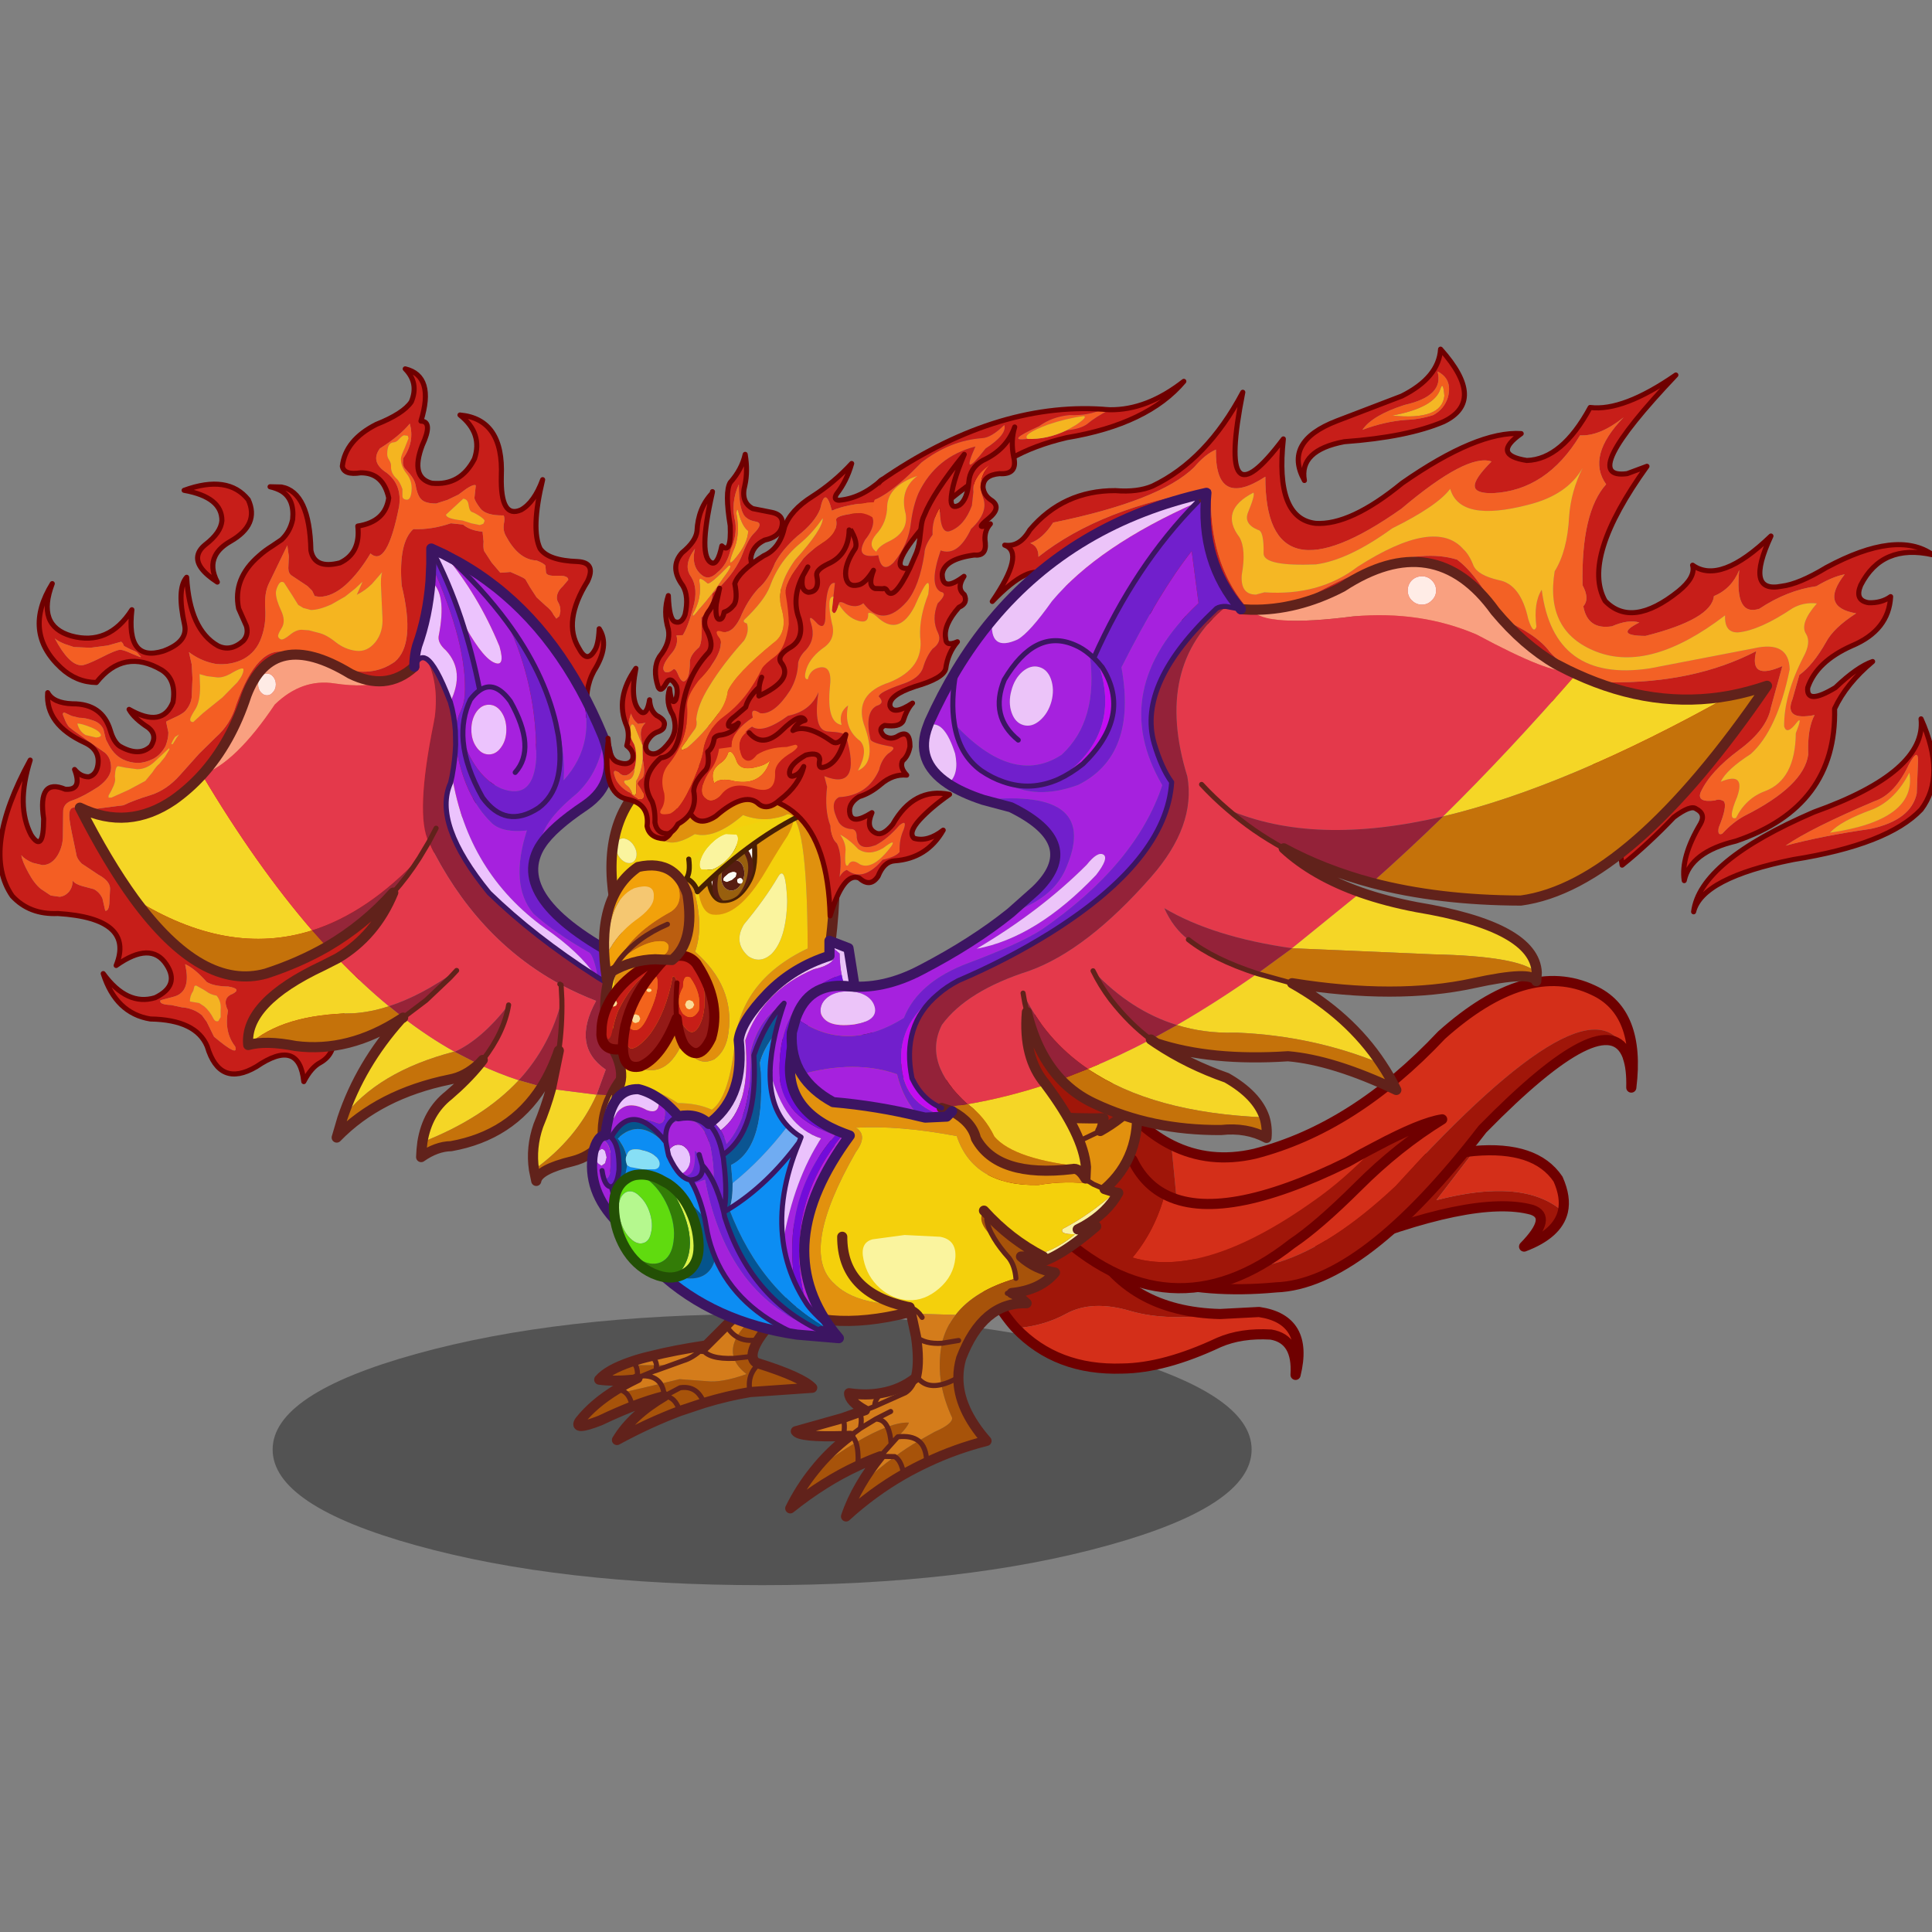 <svg xmlns:ffdec="https://www.free-decompiler.com/flash" xmlns:xlink="http://www.w3.org/1999/xlink" ffdec:objectType="frame" height="90" width="90" xmlns="http://www.w3.org/2000/svg"><rect width="100%" height="100%" fill="#808080" stroke="none"/><use ffdec:characterId="33" height="90" transform="translate(-2.9)" width="98.8" xlink:href="#a"/><defs><g id="a" transform="translate(2.9)"><use ffdec:characterId="3" height="90" width="90" xlink:href="#b"/><use ffdec:characterId="32" height="227.5" transform="matrix(.306 0 0 .306 -2.89 4.224)" width="323.05" xlink:href="#c"/></g><g id="c" transform="translate(9.45 39.35)"><use ffdec:characterId="4" height="53.45" transform="translate(41.5 146.9) scale(.772)" width="193.05" xlink:href="#d"/><use ffdec:characterId="5" height="27.6" transform="translate(87.278 145.528) scale(.772)" width="48.1" xlink:href="#e"/><use ffdec:characterId="6" height="45.45" transform="translate(141.639 121.835) scale(.772)" width="73.6" xlink:href="#f"/><use ffdec:characterId="7" height="21.8" transform="translate(187.353 121.178) scale(.772)" width="66.7" xlink:href="#g"/><use ffdec:characterId="8" height="62.75" transform="translate(140.988 95.428) scale(.772)" width="140.35" xlink:href="#h"/><use ffdec:characterId="9" height="35.3" transform="translate(159.328 116.478) scale(.772)" width="79" xlink:href="#i"/><use ffdec:characterId="10" height="141.55" transform="translate(-.386 2.614) scale(.772)" width="120" xlink:href="#j"/><use ffdec:characterId="11" height="126.7" transform="translate(11.38 29.58) scale(.772)" width="112.75" xlink:href="#k"/><use ffdec:characterId="12" height="116.65" transform="translate(89.328 61.278) scale(.772)" width="109.55" xlink:href="#l"/><use ffdec:characterId="13" height="19.35" transform="translate(106.197 71.181) scale(.772)" width="18.85" xlink:href="#m"/><clipPath id="n" transform="translate(104.5 70.95) scale(.772)"><path d="M13.2 3.85q.8 6.25-.85 9.2-2.25 4.1-5.5 3.75-2.15-.4-2.7-5.4l9.05-7.55" fill="#fffffa" fill-rule="evenodd"/></clipPath><g clip-path="url(#n)"><use ffdec:characterId="15" height="12" transform="translate(108.435 75.58) scale(.772)" width="8.1" xlink:href="#o"/></g><use ffdec:characterId="16" height="15.95" transform="translate(104.114 70.68) scale(.772)" width="23.25" xlink:href="#p"/><use ffdec:characterId="17" height="23.9" transform="translate(90.778 91.578) scale(.772)" width="24.25" xlink:href="#q"/><use ffdec:characterId="18" height="24.65" transform="translate(91.18 77.828) scale(.772)" width="18.8" xlink:href="#r"/><use ffdec:characterId="19" height="62.3" transform="translate(119.528 130.378) scale(.772)" width="54.2" xlink:href="#s"/><use ffdec:characterId="20" height="106.4" transform="translate(92.014 4.514) scale(.772)" width="114.75" xlink:href="#t"/><use ffdec:characterId="21" height="111.95" transform="translate(150.668 -.386) scale(.772)" width="186.65" xlink:href="#u"/><use ffdec:characterId="22" height="137.2" transform="translate(119.728 21.102) scale(.772)" width="194.35" xlink:href="#v"/></g><g id="e"><path d="M31.25 5.25q1.15-2.05 3.9-4.4l3.5.9Q36.6 4.05 35.5 5.8q-1.25 2.05-1.15 3.3.05.8.7 1.25l.6.2q8.4 2.65 10.45 4.75l-12.25.85q-4.5.75-9.1 2.15l-4.8 1.6q-6.1 2.3-12.35 5.7 2.9-4.85 9.35-8.65-2.85.7-6.35 2.05-2.95 1.15-6.3 2.75-5.5 2.15-4 .05 2.7-3.4 7.3-6.2.9.05 1.55.55l7.05-1.65 3.75-.9 5.35.4q2.95.35 7.85-1.4-1.9-1.45-2.45-3.1l3.65-.4-3.65.4q-.7-2 .55-4.25Q33 6.3 35.5 5.8q-2.5.5-4.25-.55m-20.2 8.45q-4.05.4-6.95 0 1.65-1.95 6.35-3.55l.8.7q.5.85.4 2.55.1-1.7-.4-2.55h4.15l-.1 1.05-.5.15-2.15.9-1 .45-.6.3m7.3-2.9-3.05 1.1.1-1.05 2.95-.05m6.4 7.5q-1.3-3.5-4.7-3l-3.1 1.65q-.15-1.55-.75-2.45.6.9.75 2.45l3.1-1.65q3.4-.5 4.7 3m-4.8 1.6q-.8-2.8-3-2.95 2.2.15 3 2.95M10.6 19q-.35-2.05-1.45-2.85 1.1.8 1.45 2.85m23.25-2.85q-.7-3.45 1.8-5.6-2.5 2.15-1.8 5.6" fill="#a7530a" fill-rule="evenodd" transform="translate(1 1)"/><path d="m29.15 3 2.95-3 3.05.85q-2.75 2.35-3.9 4.4Q30 4.5 29.15 3q.85 1.5 2.1 2.25Q30 7.5 30.7 9.5q.55 1.65 2.45 3.1-4.9 1.75-7.85 1.4l-5.35-.4-3.75.9q-1.1-1.6-3.55-1.55 2.45-.05 3.55 1.55l-7.05 1.65q-.65-.5-1.55-.55 1.6-1 3.45-1.9l.6-.3 1-.45 2.15-.9.5-.15 3.05-1.1-2.95.05h-4.15l-.8-.7q1.7-.6 3.9-1.1 4.5-1.15 10.85-2.1L29.15 3m-10.8 7.8 2.35-.85q1.75-.5 3.75-2.3Q25.6 9.7 30.7 9.5q-5.1.2-6.25-1.85-2 1.8-3.75 2.3l-2.35.85m-4-1.75q.95.75 1.05 1.8-.1-1.05-1.05-1.8m10.1-1.4.75-.7-.75.7" fill="#d47c1b" fill-rule="evenodd" transform="translate(1 1)"/><path d="M36.15 1.85 33.1 1l-2.95 3-3.95 3.95-.75.7m10.7-6.8 3.5.9Q37.6 5.05 36.5 6.8q-1.25 2.05-1.15 3.3.05.8.7 1.25l.6.2q8.4 2.65 10.45 4.75l-12.25.85q-4.5.75-9.1 2.15l-4.8 1.6q-6.1 2.3-12.35 5.7 2.9-4.85 9.35-8.65-2.85.7-6.35 2.05-2.95 1.15-6.3 2.75-5.5 2.15-4 .05 2.7-3.4 7.3-6.2 1.6-1 3.45-1.9-4.05.4-6.95 0 1.65-1.95 6.35-3.55 1.7-.6 3.9-1.1 4.5-1.15 10.85-2.1M12.05 14.7l.6-.3" fill="none" stroke="#61221b" stroke-linecap="round" stroke-linejoin="round" stroke-width="2"/><path d="M29.15 3q.85 1.5 2.1 2.25Q33 6.3 35.5 5.8m-4.8 3.7q-5.1.2-6.25-1.85-2 1.8-3.75 2.3l-2.35.85-3.05 1.1-.5.15-2.15.9q2.45-.05 3.55 1.55.6.9.75 2.45l3.1-1.65q3.4-.5 4.7 3m-9.35-7.45-.1 1.05m1.65 5.05q2.2.15 3 2.95m-8.3-6.5q.1-1.7-.4-2.55l-.8-.7m1.2 3.25 1-.45M7.6 15.6q.9.05 1.55.55 1.1.8 1.45 2.85m4.8-8.15q-.1-1.05-1.05-1.8m16.35.45 3.65-.4m1.3 1.45q-2.5 2.15-1.8 5.6" fill="none" stroke="#61221b" stroke-linecap="round" stroke-linejoin="round" transform="translate(1 1)"/></g><g id="f"><path d="M47.3 16.1q-10.5 1.45-17.5-.55-7.6-2.3-12.75.45-4.4 2.45-10 2.9Q2.85 14.5-8.8-6.55l24.2-8.8 6.1 16.7q7.55 14.3 25.8 14.75" fill="#a01609" fill-rule="evenodd" transform="translate(9.8 16.35)"/><path d="M7.05 18.9q5.6-.45 10-2.9 5.15-2.75 12.75-.45 7 2 17.5.55l7.7-.4q9.9 1.45 7.2 12.4.45-7.05-4.85-7.95-5.85-.35-10.25 1.55-10.75 5.05-19.05 5.15-12.95.45-21-7.95" fill="#d42f19" fill-rule="evenodd" transform="translate(9.8 16.35)"/><path d="M16.85 35.25q8.05 8.4 21 7.95 8.3-.1 19.05-5.15 4.4-1.9 10.25-1.55 5.3.9 4.85 7.95 2.7-10.95-7.2-12.4l-7.7.4Q38.85 32 31.3 17.7L25.2 1 1 9.8q11.65 21.05 15.85 25.45z" fill="none" stroke="#6f0000" stroke-linecap="round" stroke-linejoin="round" stroke-width="2"/></g><g id="g"><path d="m26.1.15-7.45 9.7q17.3-4.5 24.95 2.25-1.05 4.4-7.65 6.9 5.7-5.85 1.55-7.25Q26 8.6-1.6 19.8L-20.9 9.2Q19.5.75 26.1.15" fill="#a01609" fill-rule="evenodd" transform="translate(21.9 1)"/><path d="M26.1.15Q38.2-.9 42.65 5.7q1.6 3.6.95 6.4-7.65-6.75-24.95-2.25L26.1.15" fill="#d42f19" fill-rule="evenodd" transform="translate(21.9 1)"/><path d="M65.5 13.1q.65-2.8-.95-6.4Q60.1.1 48 1.15q-6.6.6-47 9.05l19.3 10.6q27.6-11.2 39.1-8.05 4.15 1.4-1.55 7.25 6.6-2.5 7.65-6.9z" fill="none" stroke="#6f0000" stroke-linecap="round" stroke-linejoin="round" stroke-width="2"/></g><g id="h"><path d="m111.7 15-.05-.2q-6.1-17.95-45.7 25.6-25 23.5-42.2 13.1L21.7 32.3q7.55 3.8 16.45 1.75Q57.75 29 75 10.65 91.85-4.4 104.9 1.8q9.35 4.25 7.5 19.2.1-3.75-.7-6" fill="#d42f19" fill-rule="evenodd" transform="translate(26.65 1)"/><path d="m21.7 32.3 2.05 21.2q17.2 10.4 42.2-13.1 39.6-43.55 45.7-25.6-4.05-10.65-28.6 14.4-23.6 30.6-40.7 31.2-27.3 2.55-42.7-12.6l-25.3-24.85L-1.5 5.1l12.45 18q5 6.3 10.75 9.2" fill="#a01609" fill-rule="evenodd" transform="translate(26.65 1)"/><path d="M138.35 16q.8 2.25.7 6 1.85-14.95-7.5-19.2-13.05-6.2-29.9 8.85Q84.4 30 64.8 35.05q-8.9 2.05-16.45-1.75-5.75-2.9-10.75-9.2l-12.45-18L1 23.95 26.3 48.8Q41.7 63.95 69 61.4q17.1-.6 40.7-31.2 24.55-25.05 28.6-14.4" fill="none" stroke="#6f0000" stroke-linecap="round" stroke-linejoin="round" stroke-width="2"/></g><g id="i"><path d="M63.85 5.4Q57.6 12 51.35 16.3q-21.4 15.15-35.4 10.95Q20.4 21.9 22.3 14.8q11.15 5.85 36.05-6.4 2.95-1.7 5.5-3" fill="#d42f19" fill-rule="evenodd" transform="translate(1 1)"/><path d="M22.3 14.8q-1.9 7.1-6.35 12.45 14 4.2 35.4-10.95Q57.6 12 63.85 5.4 72.85.6 77 0q-8.7 5.35-16.6 13.25-7.9 7.85-13 11.25Q23.2 43.55 0 21.35l15.9-13.4q2.25 4.7 6.4 6.85" fill="#a01609" fill-rule="evenodd" transform="translate(1 1)"/><path d="M64.85 6.4q-2.55 1.3-5.5 3-24.9 12.25-36.05 6.4-4.15-2.15-6.4-6.85M1 22.35q23.2 22.2 47.4 3.15 5.1-3.4 13-11.25Q69.3 6.35 78 1q-4.15.6-13.15 5.4" fill="none" stroke="#6f0000" stroke-linecap="round" stroke-linejoin="round" stroke-width="2"/></g><g id="j"><path d="m93.8 22.95-.2-.05q-.5 0-1.65.75L90.4 24.8l-2.2 1.05-2.2.7q-2 0-2.8-.7-.9-.75-1.25-2.95-.2-1.05-1.2-2.25l-.85-.95q-.45-.5-.45-1.25l.05-.8q2.3-3.25 1.3-6.85-2 2.45-5.9 4.9-1.95 2.7 1.35 4.8 3.05 2.35 2.45 6.6-2.4 12.2-5.65 9.3-2.3 3.85-4.9 6.2-2.65 2.35-5.2 2.35l-.9-.15-.5-1.05-.9-.9-.9-.6-2.25-1.5q-.65-.45-.65-1.45l.1-2.35-.3-2.15L53 42.35q-.9 1.85-.7 4.9.2 3.05-.75 5.7-1 2.9-3.6 4.3-2.4 1.2-5.3.95-2.7-.45-5-2.05l-.4-.3.55 2.45.15 2.75-.15 3.65q-.15 1.5-1.3 2.8-.6.6-2.3 1.35-1.45.65-1.45.75l.45 2.1q0 1.2-.55 2.65-1 1.85-2.55 2.6-1.55.75-2.9.75-1.55 0-3-.7-1.9-.95-3.05-3.4-.3-.45-.45-1.25l-.3-1.25q-.55-1.25-2-1.75-1.55-.55-2.8-.55l-1.45-.35-1.5-.7q-.4.1-.2.6l.45 1.1q.4.85.75 1.2l.9.7 3 2.15 3.15 2.2q1.2 1.05 1.2 2.95 0 1.9-2.5 3.75-3 1.95-5 2.65-2 .6-1.95 2.35l-.05 4.7q0 2-1 3.75-1.2 2-3.05 2l-1.9-.45q-1.5-.6-2.25-1.5.2 1.3 1.4 3.45 1.15 2.15 2.45 3.2l1.95 1.3 1.75.25q1.05-.1 1.85-1 .75-.95.7-2.15v-.05q.5.7 1.95 1.1l2.25.6q1.15.6 1.7 1.85l.55 2.4q.65.1.8-1.35l.15-3q0-1.5-2.3-2.75l-3.3-2.2q-.95-.95-1.05-1.8l-.55-2.65q-.85-3.9-.85-5 0-.95.3-1.3.25-.35 1.05-.35l1.35.15 2.6.15 5.4-.7q2.2-1.05 5.35-2 3.15-1 5.75-3.9l3.8-4.25 3.3-3.25q2.9-2.55 4-6.35 4.25-12 9.95-10.35 5.2.75 10.65 3 6.2 2 10.7-1.2Q82 54.25 79.2 42.7q-.65-8.45 2.3-11.1 3.55.15 7.4-1.15l2.4.25q1.4 1.2 3.85 1.4l.2 1.95q-.1 1.25.1 1.85l1.5 2.3 1.7 2 .8-.05 1.2-.1 1.7.75q.9.4 1.25.7l.9 1.55 1.3 2 1.8 1.65q1.15.9 1.55 1.8l.55.75.6-.5.2-.95q0-1-.35-1.6-.35-.55-.35-1.05 0-1.2 1.15-2.25l1.1-1.3q0-.9-2.2-.8-2.2.1-2.2-.75l-.1-1.25q-.3-.45-1.7-1l-.5-.05q-3.25-.4-5.6-4.8-.6-1.05-.4-2.35.25-1.25-.05-1.7-3.5.05-4.6-1.4-1.1-1.45-1.15-2.05l.25-2.3v-.2M83.25 15.1q-2.4 6.35 1.9 7.45 5.65.55 8.4-4.8 1.7-5-2.85-8.65 8.65.8 8.15 12.1-.2 8.45 3.9 6.6 2.6-1.45 4.25-5.95-2.35 9.75-.5 13.6 1.6 2.35 7.4 2.55 3.7.2 1.95 3.9-4.95 7.95-1.7 13.2 1.55 3 3.05.5.8-1.1.95-4.35 2.15 3.3-1.05 8.35-1.95 3.6-1.25 8.5-32.5 17.5-50.05 62.95.4 4.05-2.65 5.75-1.8.95-3.25 3.75-.9-8.7-9.35-2.95-7.25 4.25-9.7-4-2.2-5.25-11.2-5.4-6.8-1.1-9.3-8.95 4.7 6.45 10.25 4.75 4.95-2.4 2.2-6.55-3.05-4.65-9.9.2 3.75-9.3-11.5-10.25-5.6.25-9-3.45-6.2-9 3.55-26.8-2.85 9.05.2 14.8 2.45 3.7 2.45-3.25-1.2-8.1 4.25-5.8 3.45.25 1.85-3.9 1.2 1.45 2.8 1.45 1.5-.4 1.8-2.35.45-3-2.6-4.4-7.8-3.6-7.3-9.85 1.1 2.05 4.85 2.2 5.9-.05 7.5 5.25.65 2.25 1.85 3.1 3.85 2.2 6.15 0 1.35-2.15-.5-3.65-2.8-1.8-3.8-3.6 6.55 3.75 8.65-1.4.75-4.45-2.2-6.35Q24.45 55 19 61.85q-3.95-.05-7-2.9-7.6-7.05-1.7-16.6-3.15 8.3 3.7 10.3 7.4 2.05 12-5.15-1.2 10.45 6.2 8.15 4.9-1.8 4.2-5.15-1.6-7.15.4-9.4.6 10.35 6.15 13.5 2.5 1.25 5-.95 1.1-1.2.65-2.9l-1.55-3.5q-1.2-5.9 4.05-10.4 1.1-1 2.55-1.9l1.85-1.25q1.7-1.6 2.2-4 .4-4-2.2-5.6-.95-.55-2.25-.85l2.25.05q5.55 1 5.8 12.5.7 3.75 5.75 2.45 4.1-1.95 3.5-7.25 5.45-.85 6.1-5.55-1.1-5-5.55-4.95-3.3.5-3.6-1.3.6-5.15 6.7-8.25 5.3-2.1 6.9-4.45 1.55-3.7-1.2-6.5 5.85 1.4 3.1 10.3 2.45.05.25 4.8M45.45 34q-2.2 1.25-3 2.85-1.15 2.25.4 5.2-4.3-2.8-3.85-5.2.2-1.15 1.5-2.2 3.05-2.35 3.25-4.7.05-4.65-7.45-6 8.65-3.15 12.65 1.85 2.25 4.9-3.5 8.2M24.2 54.1l-.3-.3-2.65.75-3.45.45-3.25-.15-1.8-.6q-1.35-.55-1.95-1.1 2.8 5.3 5.25 5.3.85 0 3.85-1.5 3-1.55 3.8-1.55.65 0 2.25.75l1.7.7.15-.05-.8-.9q-.35-.25-1.3-.6l-1.25-.65-.25-.55M45 121.8q-2.9-.05-4.25-.9-2.45-2.75-4.25-3.5l.2 1.05q.75 4.6-2.6 5.4l-2.45.65q-.4.85 2.1.95l2.1.45q2.25.15 3.95 1.55l.95 1.3 1.45 2.95q5 4.2 4.15 1.9-2.2-2.85-1.4-7.05-1.25-2.5.9-3.3 1.9-1-.85-1.45" fill="#c71e19" fill-rule="evenodd" transform="translate(.5 .5)"/><path d="M93.8 22.95v.2l-.25 2.3q.05.6 1.15 2.05 1.1 1.45 4.6 1.4.3.45.05 1.7-.2 1.3.4 2.35 2.35 4.4 5.6 4.8l.5.05q1.4.55 1.7 1l.1 1.25q0 .85 2.2.75 2.2-.1 2.2.8l-1.1 1.3q-1.15 1.05-1.15 2.25 0 .5.35 1.05.35.6.35 1.6l-.2.95-.6.5-.55-.75q-.4-.9-1.55-1.8l-1.8-1.65-1.3-2-.9-1.55q-.35-.3-1.25-.7l-1.7-.75-1.2.1-.8.05-1.7-2-1.5-2.3q-.2-.6-.1-1.85l-.2-1.95q-2.45-.2-3.85-1.4l-2.4-.25q-3.85 1.3-7.4 1.15-2.95 2.65-2.3 11.1 2.8 11.55-1.35 15.05-4.5 3.2-10.7 1.2-5.45-2.25-10.65-3-5.7-1.65-9.95 10.35-1.1 3.8-4 6.35l-3.3 3.25-3.8 4.25q-2.6 2.9-5.75 3.9-3.15.95-5.35 2l-5.4.7-2.6-.15-1.35-.15q-.8 0-1.05.35-.3.35-.3 1.3 0 1.1.85 5l.55 2.65q.1.85 1.05 1.8l3.3 2.2q2.3 1.25 2.3 2.75l-.15 3q-.15 1.45-.8 1.35l-.55-2.4q-.55-1.25-1.7-1.85l-2.25-.6q-1.45-.4-1.95-1.1v.05q.05 1.2-.7 2.15-.8.9-1.85 1l-1.75-.25-1.95-1.3q-1.3-1.05-2.45-3.2-1.2-2.15-1.4-3.45.75.9 2.25 1.5l1.9.45q1.85 0 3.05-2 1-1.75 1-3.75l.05-4.7q-.05-1.75 1.95-2.35 2-.7 5-2.65 2.5-1.85 2.5-3.75t-1.2-2.95l-3.15-2.2-3-2.15-.9-.7q-.35-.35-.75-1.2l-.45-1.1q-.2-.5.2-.6l1.5.7 1.45.35q1.25 0 2.8.55 1.45.5 2 1.75l.3 1.25q.15.8.45 1.25 1.15 2.45 3.05 3.4 1.45.7 3 .7 1.35 0 2.9-.75 1.55-.75 2.55-2.6.55-1.45.55-2.65l-.45-2.1q0-.1 1.45-.75 1.7-.75 2.3-1.35 1.15-1.3 1.3-2.8l.15-3.65-.15-2.75-.55-2.45.4.3q2.3 1.6 5 2.05 2.9.25 5.3-.95 2.6-1.4 3.6-4.3.95-2.65.75-5.7-.2-3.05.7-4.9l3.65-7.55.3 2.15-.1 2.35q0 1 .65 1.45l2.25 1.5.9.6.9.9.5 1.05.9.15q2.55 0 5.2-2.35 2.6-2.35 4.9-6.2 3.25 2.9 5.65-9.3.6-4.25-2.45-6.6-3.3-2.1-1.35-4.8 3.9-2.45 5.9-4.9 1 3.6-1.3 6.85l-.05.8q0 .75.45 1.25l.85.95q1 1.2 1.2 2.25.35 2.2 1.25 2.95.8.7 2.8.7l2.2-.7 2.2-1.05 1.55-1.15q1.15-.75 1.65-.75l.2.05m-2.45 2.65-3.4 3.15q0 .8 3.25 1.15l1.7.55 1.7.35.7-.25.25-.55q0-.35-1.1-1.05-.95-.6-1.35-.7-.55-.2-.7-1.4-.15-1.15-1.05-1.25m-11.7-12.5q-.35.1-.95.75-.5.6-1.1.65-1.25.05-1.25 2.35 0 .55.4 1.15.4.65.35 1.25-.05 1.3 1.05 2.35.65.55 1.2 2.1v1.35q0 .7.85.75.8.05.95-1.8.15-1.9-.95-3.3-1.15-1.45-1.15-2.95 0-.55.75-2.15l.75-1.9-.15-.5-.75-.1M54.4 44.15q0 1.3 1 3.45 1 2.1.15 3.5-.85 1.35-.7 1.7.1.35.55.55.45.15 1.7-.85 1.25-1.05 2.35-1.05l1.45.1 1.9.5q1.55.35 3.4 1.85 1.85 1.45 4.05 1.7 2.15.25 3.75-1.7 1.6-2 1.4-4.95l-.25-5.45q-.15-2.45.2-3.4l-2 2.3q-1.3 1.3-3 2.15l1.1-2.5h-.05l-1.4 1.3-1.95 1.55-2.7 1.55q-2.45 1.1-4.05 1.1l-1.5-.4-1-.6-1.15-1.85L56 42.15q-.65-.45-1.15.5-.45.9-.45 1.5M24.2 54.1l.25.55 1.25.65q.95.35 1.3.6l.8.9-.15.05-1.7-.7q-1.6-.75-2.25-.75-.8 0-3.8 1.55-3 1.5-3.85 1.5-2.45 0-5.25-5.3.6.55 1.95 1.1l1.8.6 3.25.15 3.45-.45 2.65-.75.3.3m14.3 13.05q-1 1.55-1 2 0 .5.6.5L40 67.9l3.85-3.1 2.95-3q1.2-1.5 1.2-2.5 0-.35-.6-.15-.65.2-2 1-1.35.75-2.55.7l-2.05-.25-1.45-.4.1 2.5q0 2.95-.95 4.45M34.05 74l.8-1.3.45-.6-.8.5-.4.65-.35.75h.3m-15.1-1.3.6-.1.35-.25q0-.9-2.2-1.75-1.8-.7-2.45-.65.35 1.5 1.6 2.25l2.1.5m14.4 2.1-2.85 2.65q-1.6 1.5-3.45 1.5l-2.25-.3-1.5-.3q-.55 0-.65 1.95l.05.7q0 .95-1.3 3.15v.4h.55L25.4 83l3.25-1.75 1.4-1.7q.85-1.3 1.35-1.65l1.1-1.35.9-1.5-.05-.25m9.35 48.8q-1.2-.2-2.05-.85l-.55-.35-1.45-.8-.3.1-.25.95q-.7 1.05-.65 2.1l1.8.3 1 .65q1.1.95 1.8 2.35.4.8 1 .55l.45-.75v-1.5q.15-1.6-.8-2.75m2.3-1.8q2.75.45.85 1.45-2.15.8-.9 3.3-.8 4.2 1.4 7.05.85 2.3-4.15-1.9l-1.45-2.95-.95-1.3q-1.7-1.4-3.95-1.55l-2.1-.45q-2.5-.1-2.1-.95l2.45-.65q3.35-.8 2.6-5.4l-.2-1.05q1.8.75 4.25 3.5 1.35.85 4.25.9" fill="#f45e23" fill-rule="evenodd" transform="translate(.5 .5)"/><path d="m79.65 13.1.75.1.15.5-.75 1.9q-.75 1.6-.75 2.15 0 1.5 1.15 2.95 1.1 1.4.95 3.3-.15 1.85-.95 1.8-.85-.05-.85-.75V23.7q-.55-1.55-1.2-2.1-1.1-1.05-1.05-2.35.05-.6-.35-1.25-.4-.6-.4-1.15 0-2.3 1.25-2.35.6-.05 1.1-.65.6-.65.95-.75m11.7 12.5q.9.1 1.05 1.25.15 1.2.7 1.4.4.1 1.35.7 1.1.7 1.1 1.05l-.25.55-.7.25-1.7-.35-1.7-.55q-3.25-.35-3.25-1.15l3.4-3.15M54.4 44.15q0-.6.45-1.5.5-.95 1.15-.5l1.65 2.55 1.15 1.85 1 .6 1.5.4q1.6 0 4.05-1.1l2.7-1.55L70 43.35l1.4-1.3h.05l-1.1 2.5q1.7-.85 3-2.15l2-2.3q-.35.95-.2 3.4l.25 5.45q.2 2.95-1.4 4.95-1.6 1.95-3.75 1.7-2.2-.25-4.05-1.7-1.85-1.5-3.4-1.85l-1.9-.5-1.45-.1q-1.1 0-2.35 1.05-1.25 1-1.7.85-.45-.2-.55-.55-.15-.35.7-1.7.85-1.4-.15-3.5-1-2.15-1-3.45M33.35 74.8l.05.25-.9 1.5-1.1 1.35q-.5.35-1.35 1.65l-1.4 1.7L25.4 83l-3.45 1.55h-.55v-.4q1.3-2.2 1.3-3.15l-.05-.7q.1-1.95.65-1.95l1.5.3 2.25.3q1.85 0 3.45-1.5l2.85-2.65m-14.4-2.1-2.1-.5q-1.25-.75-1.6-2.25.65-.05 2.45.65 2.2.85 2.2 1.75l-.35.25-.6.1m15.1 1.3h-.3l.35-.75.4-.65.8-.5-.45.6-.8 1.3m4.45-6.85q.95-1.5.95-4.45l-.1-2.5 1.45.4 2.05.25q1.2.05 2.55-.7 1.35-.8 2-1 .6-.2.6.15 0 1-1.2 2.5l-2.95 3L40 67.9l-1.9 1.75q-.6 0-.6-.5 0-.45 1-2" fill="#f5b520" fill-rule="evenodd" transform="translate(.5 .5)"/><path d="M42.7 123.6q.95 1.15.8 2.75v1.5l-.45.75q-.6.25-1-.55-.7-1.4-1.8-2.35l-1-.65-1.8-.3q-.05-1.05.65-2.1l.25-.95.3-.1 1.45.8.55.35q.85.65 2.05.85" fill="#f4b323" fill-rule="evenodd" transform="translate(.5 .5)"/><path d="M83.25 15.1q-2.4 6.35 1.9 7.45 5.65.55 8.4-4.8 1.7-5-2.85-8.65 8.65.8 8.15 12.1-.2 8.45 3.9 6.6 2.6-1.45 4.25-5.95-2.35 9.75-.5 13.6 1.6 2.35 7.4 2.55 3.7.2 1.95 3.9-4.95 7.95-1.7 13.2 1.55 3 3.05.5.8-1.1.95-4.35 2.15 3.3-1.05 8.35-1.95 3.6-1.25 8.5-32.5 17.5-50.05 62.95.4 4.05-2.65 5.75-1.8.95-3.25 3.75-.9-8.7-9.35-2.95-7.25 4.25-9.7-4-2.2-5.25-11.2-5.4-6.8-1.1-9.3-8.95 4.7 6.45 10.25 4.75 4.95-2.4 2.2-6.55-3.05-4.65-9.9.2 3.75-9.3-11.5-10.25-5.6.25-9-3.45-6.2-9 3.55-26.8-2.85 9.05.2 14.8 2.45 3.7 2.45-3.25-1.2-8.1 4.25-5.8 3.45.25 1.85-3.9 1.2 1.45 2.8 1.45 1.5-.4 1.8-2.35.45-3-2.6-4.4-7.8-3.6-7.3-9.85 1.1 2.05 4.85 2.2 5.9-.05 7.5 5.25.65 2.25 1.85 3.1 3.85 2.2 6.15 0 1.35-2.15-.5-3.65-2.8-1.8-3.8-3.6 6.55 3.75 8.65-1.4.75-4.45-2.2-6.35Q24.45 55 19 61.85q-3.95-.05-7-2.9-7.6-7.05-1.7-16.6-3.15 8.3 3.7 10.3 7.4 2.05 12-5.15-1.2 10.45 6.2 8.15 4.9-1.8 4.2-5.15-1.6-7.15.4-9.4.6 10.35 6.15 13.5 2.5 1.25 5-.95 1.1-1.2.65-2.9l-1.55-3.5q-1.2-5.9 4.05-10.4 1.1-1 2.55-1.9l1.85-1.25q1.7-1.6 2.2-4 .4-4-2.2-5.6-.95-.55-2.25-.85l2.25.05q5.55 1 5.8 12.5.7 3.75 5.75 2.45 4.1-1.95 3.5-7.25 5.45-.85 6.1-5.55-1.1-5-5.55-4.95-3.3.5-3.6-1.3.6-5.15 6.7-8.25 5.3-2.1 6.9-4.45 1.55-3.7-1.2-6.5 5.85 1.4 3.1 10.3 2.45.05.25 4.8M45.45 34q5.75-3.3 3.5-8.2-4-5-12.65-1.85 7.5 1.35 7.45 6-.2 2.35-3.25 4.7-1.3 1.05-1.5 2.2-.45 2.4 3.85 5.2-1.55-2.95-.4-5.2.8-1.6 3-2.85z" fill="none" stroke="#6f0000" stroke-linecap="round" stroke-linejoin="round" transform="translate(.5 .5)"/></g><g id="k"><path d="m124.55 140.2 1.95 6.45-6.85 11q-.85-2.4-1.15-4.65-.65-5.2 1.55-9.75l3.7-.1.8-2.95m-19.25 17.75q-.65-4.35.85-8.7 1.5-3.6 2.5-7.25l9 1.15q-3.9 8.7-12.35 14.8m-22-5.45q.95-5.9 5.2-9.25 3.5-3 6-6.05 3.85 1.8 7.8 3.1-7 7.5-19 12.2m-15.8-4.65q3.55-10.65 11.55-19.6l.45-.3q5 3.85 10.1 6.7-15.2 3.95-22.1 13.2m-18.55-14.5q-.8-8.35 14.75-15.65l2.85-1.45q5.05 5.25 10.15 9.45-3.65 1.2-7.1 1.4-13.85.15-20.65 6.25m-22.5-28.85q-5.3-7.3-10.7-17.95 9.5 4.6 18.45-1.5 3.1-2.2 5.65-5 10.65 17.9 21.7 30.7-16.65 5.3-35.1-6.25" fill="#f5d626" fill-rule="evenodd" transform="translate(-14.75 -34.45)"/><path d="M109.6 69.85q-2.35-10.05-9.65-19.95-4.8-6.5-11.75-12.95 6.95 6.45 11.75 12.95 5.95 12.55 5.8 26.8-.5 8.55-6.95 6.05-4.75-2.1-7.45-9.25-.4-4.45 1.4-8.25.9-1.2 1.85-1.85-1.45-7.35-3.65-14.05 3.8 7.2 6.3 8.5 2.5 1.25 1.25-3.1-4.2-10.2-10.85-18.1l.55.3q16.3 8.2 26.25 26.2 3.5 10.5-3.3 18 .4-6.4-1.55-11.3m-24.7-28 .15-3.35q7.2 16 6.6 25.95-.15 1.7-.85 3.15-.75 1.45-1 3.85-.2-3.05-1-5.75 2.95-6.05-.85-10.15-1.65-1.45-1.45-2.8 1.7-8.6-1.6-10.9m21.8 52q-.25-4.1 7-10.05 4.4-4.1 5.4-10.8 3.1 8.45-3.7 13.1-6.5 4.35-8.7 7.75M98.85 74.6q1-1.4 1-3.45 0-2.05-1-3.5-1-1.4-2.45-1.4-1.45 0-2.45 1.4-1 1.45-1 3.5t1 3.45q1 1.45 2.45 1.45 1.45 0 2.45-1.45m2.75 5q4.25-4.75-.95-14-3.1-4.25-6.05-2.2 2.95-2.05 6.05 2.2 5.2 9.25.95 14m-11.75-5.5q1.55 10.15 7.2 15.55 2.15 1.9 6.85 1.4-3.45 10.75 1.3 16.4 4.2 3.8 11.05 7.7.95.9 1.65 4.9l-.45-.3q-3.15-4.7-9.95-9.4-15.25-11-18.35-30.05.6-3.25.7-6.2" fill="#a621de" fill-rule="evenodd" transform="translate(-14.75 -34.45)"/><path d="M81.7 58.75q0-2.15.55-4.1 2.1-5.8 2.65-12.8 3.3 2.3 1.6 10.9-.2 1.35 1.45 2.8 3.8 4.1.85 10.15l-.15-.35q-2.7-7-4.55-8.15-1.45-.85-2.4 1.55m3.35-23.3 2.6 1.2q6.65 7.9 10.85 18.1 1.25 4.35-1.25 3.1-2.5-1.3-6.3-8.5-2.45-7.35-5.9-13.9m13.8 39.15q-1 1.45-2.45 1.45-1.45 0-2.45-1.45-1-1.4-1-3.45 0-2.05 1-3.5 1-1.4 2.45-1.4 1.45 0 2.45 1.4 1 1.45 1 3.5t-1 3.45m18.6 45.15q-12.15-7.8-21-16.4-11.2-13.7-7.6-21.7l.3-1.35q3.1 19.05 18.35 30.05 6.8 4.7 9.95 9.4" fill="#ecc3fd" fill-rule="evenodd" transform="translate(-14.75 -34.45)"/><path d="M99.95 49.9q7.3 9.9 9.65 19.95 1.95 4.9 1.55 11.3 6.8-7.5 3.3-18 2.4 4.35 4.45 9.3l.2.55q-1 6.7-5.4 10.8-7.25 5.95-7 10.05l-.35.55q-6.05 10.75 18.1 22.85l.05 6.75-6.6-3.95q-.7-4-1.65-4.9-6.85-3.9-11.05-7.7-4.75-5.65-1.3-16.4-4.7.5-6.85-1.4-5.65-5.4-7.2-15.55l-.05-2.65q.25-2.4 1-3.85.7-1.45.85-3.15.6-9.95-6.6-25.95v-3.05q3.45 6.55 5.9 13.9 2.2 6.7 3.65 14.05-.95.65-1.85 1.85-1.8 3.8-1.4 8.25 2.7 7.15 7.45 9.25 6.45 2.5 6.95-6.05.15-14.25-5.8-26.8m9.65 19.95.5 2.5q1.5 10.25-3.9 14.25-6.5 4.25-11.05-2.05-3.35-5.95-3.8-11.05.45 5.1 3.8 11.05 4.55 6.3 11.05 2.05 5.4-4 3.9-14.25l-.5-2.5" fill="#711fcc" fill-rule="evenodd" transform="translate(-14.75 -34.45)"/><path d="m124.5 124 .05 16.2-.8 2.95-3.7.1-2.4-.1 1.8-4.95q-6.8-4.65-1.9-13.55-3.6-1.4-6.9-3.15l-.25-.15q-16.6-9.05-25.85-28-2.7-5.4.95-23.4l.25-1.4q.8-6.65-1.65-11.35 1.85 1.15 4.55 8.15l.15.35q.8 2.7 1 5.75l.05 2.65q-.1 2.95-.7 6.2l-.3 1.35q-3.6 8 7.6 21.7 8.85 8.6 21 16.4l.45.3 6.6 3.95M86 90.6l-1.45 2.75L86 90.6m36.1 49.2q-1.25 1.65-2.05 3.45.8-1.8 2.05-3.45" fill="#942239" fill-rule="evenodd" transform="translate(-14.75 -34.45)"/><path d="m108.65 142 1.55-7.55q.7-4.95.6-10.05l-.15-2.9.15 2.9q-2.25 9.1-8.5 15.9-3.95-1.3-7.8-3.1l.7-.9q4.2-5.4 5.1-10.85-5.35 6.85-10.65 9.25l-.05-.05q-5.1-2.85-10.1-6.7l4.5-3.4 4.75-4.5 1.3-1.4q-7 5-13.35 7.05-5.1-4.2-10.15-9.45 7.5-4.45 11-12.95 2.8-3.15 5.15-6.85-10.15 10.8-21.15 14.3-11.05-12.8-21.7-30.7 6.6-2.3 14.35-13.85 5.35-5.15 11.75-4.15 6.4.95 9.65-.45 3.3-.3 6.1-2.85.95-2.4 2.4-1.55 2.45 4.7 1.65 11.35l-.25 1.4q-3.65 18-.95 23.4l-1.85 3.1 1.85-3.1q9.25 18.95 25.85 28l.25.15q3.3 1.75 6.9 3.15-4.9 8.9 1.9 13.55l-1.8 4.95-9-1.15" fill="#e4394b" fill-rule="evenodd" transform="translate(-14.75 -34.45)"/><path d="M110.2 134.45q-1.35 3.95-3.35 7.15l-4.55-1.3q6.25-6.8 8.5-15.9.1 5.1-.6 10.05m-15 1.85-.8.85-4.75-2.45q5.3-2.4 10.65-9.25-.9 5.45-5.1 10.85m-5.15-17.65-1.3 1.4-4.75 4.5-4.5 3.4-2.8-2.25q6.35-2.05 13.35-7.05" fill="#972338" fill-rule="evenodd" transform="translate(-14.75 -34.45)"/><path d="M118.5 153q-2.4 2.45-5.55 3.25-6.85 1.65-7.2 3.9l-.45-2.2q8.45-6.1 12.35-14.8l2.4.1q-2.2 4.55-1.55 9.75m-11.65-11.4q-6.1 9.6-17.9 11.7-2.9.05-5.9 2.15.05-1.55.25-2.95 12-4.7 19-12.2l4.55 1.3m-12.45-4.45q-2.7 2.45-5.7 3Q74.75 143 66.4 151.6l1.1-3.75q6.9-9.25 22.1-13.2l.05.05 4.75 2.45m-15.35-8.9q-10.25 6.65-20.75 5.3-5.85-1.15-9.35-.2 6.8-6.1 20.65-6.25 3.45-.2 7.1-1.4l2.8 2.25-.45.3M64.45 114q-5.5 3.15-11.95 5.25-12.65 3.55-26.05-14.75 18.45 11.55 35.1 6.25l2.9 3.25" fill="#c5720a" fill-rule="evenodd" transform="translate(-14.75 -34.45)"/><path d="M77.55 103.3q-5.65 6.35-13.1 10.7l-2.9-3.25q11-3.5 21.15-14.3-2.35 3.7-5.15 6.85" fill="#952639" fill-rule="evenodd" transform="translate(-14.75 -34.45)"/><path d="M39.85 80.05q5.7-6.3 8.75-15.65 5.15-13.55 20.5-4.25 3.45 1.7 6.5 1.45-3.25 1.4-9.65.45-6.4-1-11.75 4.15-7.75 11.55-14.35 13.85m14.55-17.8q0-.9-.55-1.55-.5-.6-1.2-.6t-1.25.6q-.5.65-.5 1.55t.5 1.5q.55.65 1.25.65t1.2-.65q.55-.6.55-1.5" fill="#f9a080" fill-rule="evenodd" transform="translate(-14.75 -34.45)"/><path d="M54.4 62.25q0 .9-.55 1.5-.5.65-1.2.65t-1.25-.65q-.5-.6-.5-1.5t.5-1.55q.55-.6 1.25-.6t1.2.6q.55.65.55 1.55" fill="#feebe5" fill-rule="evenodd" transform="translate(-14.75 -34.45)"/><path d="M84.55 93.35 86 90.6m24.65 30.9.15 2.9q.1 5.1-.6 10.05m9.85 8.8q.8-1.8 2.05-3.45m-11.7-18.45.25.15m9.4 21.75q-2.2 4.55-1.55 9.75M82.7 96.45l1.85-3.1m-5.05 34.6 4.5-3.4 4.75-4.5 1.3-1.4m10.25 6.8q-.9 5.45-5.1 10.85M82.7 96.45q-2.35 3.7-5.15 6.85" fill="none" stroke="#61221b" stroke-linecap="round" stroke-linejoin="round" transform="translate(-14.75 -34.45)"/><path d="m109.75 89.55.05 16.2 1.95 6.45-6.85 11q-.85-2.4-1.15-4.65-2.4 2.45-5.55 3.25-6.85 1.65-7.2 3.9l-.45-2.2q-.65-4.35.85-8.7 1.5-3.6 2.5-7.25l1.55-7.55q-1.35 3.95-3.35 7.15-6.1 9.6-17.9 11.7-2.9.05-5.9 2.15.05-1.55.25-2.95.95-5.9 5.2-9.25 3.5-3 6-6.05l.7-.9-.8.85q-2.7 2.45-5.7 3-13.95 2.85-22.3 11.45l1.1-3.75q3.55-10.65 11.55-19.6-10.25 6.65-20.75 5.3-5.85-1.15-9.35-.2-.8-8.35 14.75-15.65l2.85-1.45q7.5-4.45 11-12.95-5.65 6.35-13.1 10.7-5.5 3.15-11.95 5.25Q25.1 88.35 11.7 70.05 6.4 62.75 1 52.1q9.5 4.6 18.45-1.5 3.1-2.2 5.65-5 5.7-6.3 8.75-15.65Q39 16.4 54.35 25.7q3.45 1.7 6.5 1.45 3.3-.3 6.1-2.85M109 108.7l.8-2.95M64.3 93.8l.45-.3" fill="none" stroke="#61221b" stroke-linecap="round" stroke-linejoin="round" stroke-width="2"/><path d="M99.7 28.7q-9.95-18-26.25-26.2l-.55-.3L70.3 1v3.05l-.15 3.35q-.55 7-2.65 12.8-.55 1.95-.55 4.1m25 35.1-.35.55Q85.55 70.7 109.7 82.8l.05 6.75M91.95 59.4q2.2-3.4 8.7-7.75 6.8-4.65 3.7-13.1l-.2-.55q-2.05-4.95-4.45-9.3" fill="none" stroke="#3c1562" stroke-linecap="round" stroke-linejoin="round" stroke-width="2"/><path d="M99.95 49.9q7.3 9.9 9.65 19.95l.5 2.5q1.5 10.25-3.9 14.25-6.5 4.25-11.05-2.05-3.35-5.95-3.8-11.05-.4-4.45 1.4-8.25.9-1.2 1.85-1.85-1.45-7.35-3.65-14.05-2.45-7.35-5.9-13.9m3.15 1.5q6.95 6.45 11.75 12.95M94.6 63.4q2.95-2.05 6.05 2.2 5.2 9.25.95 14m16.3 40.45 6.6 3.95m-6.6-3.95-.45-.3q-12.15-7.8-21-16.4-11.2-13.7-7.6-21.7l.3-1.35q.6-3.25.7-6.2l-.05-2.65q-.2-3.05-1-5.75l-.15-.35q-2.7-7-4.55-8.15-1.45-.85-2.4 1.55" fill="none" stroke="#3c1562" stroke-linecap="round" stroke-linejoin="round" transform="translate(-14.75 -34.45)"/></g><g id="l"><path d="M68.95 107.6q-15.6 1.85-21.1-3.65-7.1-6.25 4.2-26 2.45-3.3 0-4.8 8.45-.5 19.9 1.65 3.3 9.9 16.1 9.65 5.55-.95 10.85-.15l2.2.95 2.05.65q-5.15 4.55-10.3 7.2-.75 1.1 2.45 1.05-4.95 4.1-10.1 4.45l-2.15 2.95q-7.5 3.75-14.1 6.05" fill="#f4d00c" fill-rule="evenodd" transform="translate(1 1)"/><path d="m103.15 85.9.65.1q-2.15 3.9-6.75 6.55l2.4.05q-9 7.7-13.45 7.4l-2.95 1.55 2.15-2.95q5.15-.35 10.1-4.45-3.2.05-2.45-1.05 5.15-2.65 10.3-7.2m-6.1 6.65-1.25.65 1.25-.65" fill="#f9f2a1" fill-rule="evenodd" transform="translate(1 1)"/><path d="M68.95 107.6q-18.05 6.3-29.6 1.75-1-16.9 7.6-32.5-13.7-13.05-8.15-25.2l11.3-6.5Q57 71.9 100.9 71.3q-.15 1.7-.65 2.5l-3.45 1.65 3.45-1.65q4.2-2.35 7.15-5.6 1.05 10.7-6.3 17.05l-2.2-.95q-5.3-.8-10.85.15-12.8.25-16.1-9.65-11.45-2.15-19.9-1.65 2.45 1.5 0 4.8-11.3 19.75-4.2 26 5.5 5.5 21.1 3.65m28.2-24.4 1.75 1.1-1.75-1.1" fill="#e2910e" fill-rule="evenodd" transform="translate(1 1)"/><path d="M101.25 74.8q.5-.8.65-2.5-43.9.6-50.8-26.15l-11.3 6.5q-5.55 12.15 8.15 25.2-8.6 15.6-7.6 32.5 11.55 4.55 29.6-1.75 6.6-2.3 14.1-6.05L87 101q4.45.3 13.45-7.4l-2.4-.05q4.6-2.65 6.75-6.55l-.65-.1-2.05-.65q7.35-6.35 6.3-17.05-2.95 3.25-7.15 5.6M96.8 94.2l1.25-.65" fill="none" stroke="#61221b" stroke-linecap="round" stroke-linejoin="round" stroke-width="2"/><path d="m98.9 84.3-1.75-1.1m3.1-9.4-3.45 1.65m2.1 8.85 2.2.95" fill="none" stroke="#61221b" stroke-linecap="round" stroke-linejoin="round" transform="translate(1 1)"/><path d="M4.45 70.55q3.3-8.45 12.5-2.25 3.85 0 6.7 1.3 3.2-2.25 4.4-11.95.8-13.35 14.5-19.85-.05-27.1-4.05-26.45l-.4.2q-4 1.55-8.3-.05-5.55 4.8-9.5 3.75-9.95 6.25-8.9-10.95l.4-.35q28.45-12.5 35.4 14.6 1.35 5.65-.15 18.15v6.75L26.35 74 5.2 79.95q-1-4.95-.75-9.4" fill="#e0910e" fill-rule="evenodd" transform="translate(1 1)"/><path d="M11.4 4.3q-1.05 17.2 8.9 10.95 3.95 1.05 9.5-3.75 4.3 1.6 8.3.05l.4-.2q4-.65 4.05 26.45-13.7 6.5-14.5 19.85-1.2 9.7-4.4 11.95-2.85-1.3-6.7-1.3-9.2-6.2-12.5 2.25.2-2.85.9-5.5 1-2.4-.35-5.8-3.65-7.3-1.7-15.35 1.55-3.9 1.65-7.75.05 4.95-.7 10.05-1.15 7.7 2.7 13.9 7.3 4.85 11.05-4.05 2.35 5.45 6.15 3.6 2.35-1.65 2.8-5.35 1.2-9.05-6.6-15.85 1.7-4.85-.1-11.65-2.3-8.05-15.85 1.4-2.55-15.9 7-23.9M8.35 17.65q-.55-.95-1.4-1.35-.85-.4-1.5 0-.65.35-.7 1.3-.1.9.45 1.85.55.95 1.4 1.35.8.35 1.45 0 .65-.4.75-1.3.1-.9-.45-1.85M30 33.05q-2.15 3.55.8 6.25 2.35 1.6 4.6-.4 2.9-2.9 3.1-10.25v-.4q-.3-7.15-1.8-4.55-2.55 4.35-6.7 9.35" fill="#f4d00c" fill-rule="evenodd" transform="translate(1 1)"/><path d="M4.4 28.2q13.55-9.45 15.85-1.4 1.8 6.8.1 11.65 7.8 6.8 6.6 15.85-.45 3.7-2.8 5.35-3.8 1.85-6.15-3.6-3.75 8.9-11.05 4.05-3.85-6.2-2.7-13.9.75-5.1.7-10.05v-1.2L4.7 31.1l-.3-2.9" fill="#e28f0d" fill-rule="evenodd" transform="translate(1 1)"/><path d="M8.35 17.65q.55.95.45 1.85-.1.9-.75 1.3-.65.35-1.45 0-.85-.4-1.4-1.35-.55-.95-.45-1.85.05-.95.7-1.3.65-.4 1.5 0t1.4 1.35M30 33.05q4.15-5 6.7-9.35 1.5-2.6 1.8 4.55v.4Q38.3 36 35.4 38.9q-2.25 2-4.6.4-2.95-2.7-.8-6.25" fill="#faf49e" fill-rule="evenodd" transform="translate(1 1)"/><path d="M5.45 71.55q-.25 4.45.75 9.4L27.35 75l20.7-30.55V37.7q1.5-12.5.15-18.15-6.95-27.1-35.4-14.6l-.4.35q-9.55 8-7 23.9l.3 2.9.25 3.85v1.2Q5.85 41 4.3 44.9 2.35 52.95 6 60.25q1.35 3.4.35 5.8-.7 2.65-.9 5.5z" fill="none" stroke="#61221b" stroke-linecap="round" stroke-linejoin="round" stroke-width="2"/><path d="M23.65 71.9q6.5-5.25 5.3-16.05.45-3.7 5.75-9.2 4.95-5.1 12.15-7.4v-1.5q2.8 2.8-3.1 4.15-10.1 4.25-13.5 14 1.25 13.25-4.85 17.75-.75-1.15-1.75-1.75m23.2-34.8v-.8l3.75 1.45 1.35 8.5-1.15.4q-1.1-1.15-1.55-3.7-.35-1.75-.4-4.15l-2-1.7" fill="#eac3f8" fill-rule="evenodd" transform="translate(1 1)"/><path d="M46.85 37.75v-.65l2 1.7q.05 2.4.4 4.15-13 4.55-12.2 20.4.65 7.75 10.9 11.3Q37.45 86.8 40 103.6q-1.75-3.9-2.3-8.05 2.2-12.2 7.5-20.3-7.3-2.25-10.05-13.2v-.25q.1-3.25 1-7.15.65-2.85 1.75-6.05-5.05 3.05-6.6 9.6.35 12.55-4.75 18.2-.45-1.65-1.15-2.75 6.1-4.5 4.85-17.75 3.4-9.75 13.5-14 5.9-1.35 3.1-4.15" fill="#a423e0" fill-rule="evenodd" transform="translate(1 1)"/><path d="m50.8 46.65-1.15.35q-10.15 4-10.4 12.2-1.6 10.55 10.5 15.1-12.35 14.6-7.5 33.4-1.3-2-2.25-4.1-2.55-16.8 7.95-28.95-10.25-3.55-10.9-11.3-.8-15.85 12.2-20.4.45 2.55 1.55 3.7" fill="#720cda" fill-rule="evenodd" transform="translate(1 1)"/><path d="M37.9 48.6q-1.1 3.2-1.75 6.05-2.35 3-3 5.65 1.45 16.7-5.7 20.2l.3 3.6q.05 3-.6 5l-.1.05-1.05.65q.8-3.55 0-9.95l-.05-.6-.15-.7q7.05-4.75 6.15-19.7 2.2-6.45 5.95-10.25" fill="#0b5592" fill-rule="evenodd" transform="translate(1 1)"/><path d="m47.3 112.9.45.6q-14.3-7.5-20.7-24.35l.1-.05q7.55-4.7 13.7-13.05-4.35 10.45-3.15 19.5.55 4.15 2.3 8.05.95 2.1 2.25 4.1 1.05 1.7 5.05 5.2m-6.85 1.05q-16.45-2.4-27.25-12.4l-.3-.35q9.85 4.3 11.45-2.35 4.2 9.85 16.1 15.1m-4.3-59.3q-.9 3.9-1 7.15v.25Q35 69 38.6 72.85q-5 6.55-10.85 11.25l-.3-3.6q7.15-3.5 5.7-20.2.65-2.65 3-5.65M19.4 83.45l.5.85q1.4 2.65 2.35 6.7-7.65-8.85-15.75-8.1l.45-2.35.6.35 2.45.45h2.4q.9-.15.95-1 .05-.85-.9-1.65-.95-.85-2.9-1.2t-2.45.6l-.3.6q-.4-1.85-1.75-3.4 4.4-4.35 9.65 1.25l.3 1.5.15.65q1.1 2.4 2.25 3.6l.05.05q.95.95 1.95 1.1" fill="#0c8df3" fill-rule="evenodd" transform="translate(1 1)"/><path d="M35.15 62.05Q37.9 73 45.2 75.25q-5.3 8.1-7.5 20.3-1.2-9.05 3.15-19.5l.4-1.05q-1.5-.9-2.65-2.15Q35 69 35.15 62.05" fill="#ebc2fc" fill-rule="evenodd" transform="translate(1 1)"/><path d="M27.15 89.1q.65-2 .6-5 5.85-4.7 10.85-11.25 1.15 1.25 2.65 2.15l-.4 1.05Q34.7 84.4 27.15 89.1" fill="#70acf2" fill-rule="evenodd" transform="translate(1 1)"/><path d="m2.7 74.65.9.2.2.2q1.65 1.55 1.55 6.4-.35 3.1-1.5 3.35-1.15.05-1.7-2.35.85 1.5 1.4-.3.85-6.9-2.3-6.6.6-.9 1.45-.9m14.35-3.75q3.75-.7 6 1.5 1.95 1.9 2.75 6.15l.15.7.05.6q.8 6.4 0 9.95-.85-3.5-2.1-6.05.35-2.1-.5-6.75-2.1-7.85-8.35-4.3.65-1.25 2-1.8" fill="#6d1fcb" fill-rule="evenodd" transform="translate(1 1)"/><path d="M3.8 75.05q2.1-3.75 4.8-3.5 2.7.25 6 4.45l.1.55q-5.25-5.6-9.65-1.25 1.35 1.55 1.75 3.4-.3.85.15 1.85L6.5 82.9q8.1-.75 15.75 8.1l.5 2.75q.55 2.65 1.6 5.1-1.6 6.65-11.45 2.35-7-8-9.05-16.4 1.15-.25 1.5-3.35.1-4.85-1.55-6.4" fill="#05548c" fill-rule="evenodd" transform="translate(1 1)"/><path d="M6.95 80.55q-.45-1-.15-1.85l.3-.6q.5-.95 2.45-.6 1.95.35 2.9 1.2.95.8.9 1.65-.05.85-.95 1H10l-2.45-.45-.6-.35" fill="#87dff5" fill-rule="evenodd" transform="translate(1 1)"/><path d="m12.75 101.15-.05-.05q-4.25-4.05-7.6-9.25-6.15-6.2-4.85-13.8.4-1.65 1-2.5 3.15-.3 2.3 6.6-.55 1.8-1.4.3.55 2.4 1.7 2.35 2.05 8.4 9.05 16.4l-.15-.05m-10.15-21L2.9 79l-.3-1.2q-.3-.45-.7-.45l-.7.45q-.3.5-.3 1.2t.3 1.15l.7.5.7-.5M2 81.6l.15.85L2 81.6" fill="#a222db" fill-rule="evenodd" transform="translate(1 1)"/><path d="M17.4 82.3q-1.15-1.2-2.25-3.6l-.15-.65.4-.7q.7-.85 1.65-.85t1.65.85q.7.85.7 2.05 0 1.2-.7 2.05-.55.7-1.3.85M2.6 80.15l-.7.5-.7-.5Q.9 79.7.9 79t.3-1.2l.7-.45q.4 0 .7.45l.3 1.2-.3 1.15" fill="#e8c5fd" fill-rule="evenodd" transform="translate(1 1)"/><path d="M15.05 72.7q6.25-3.55 8.35 4.3.85 4.65.5 6.75-.95-1.9-2.15-3.25l-.6-2.05-.85-.75q.3 5.9-2.85 4.65l-.05-.05q.75-.15 1.3-.85.7-.85.7-2.05 0-1.2-.7-2.05-.7-.85-1.65-.85t-1.65.85l-.4.7-.3-1.5-.1-.55q-.2-2.05.45-3.3" fill="#a523db" fill-rule="evenodd" transform="translate(1 1)"/><path d="m26 89.8.2 1q5 15.75 18.65 22.3-18.15-6.4-22.55-29.7l-2.4.9-.5-.85q2.75-.15 2.35-2.95.4 2.8-2.35 2.95-1-.15-1.95-1.1 3.15 1.25 2.85-4.65l.85.75.6 2.05q1.2 1.35 2.15 3.25 1.25 2.55 2.1 6.05" fill="#6f1fd0" fill-rule="evenodd" transform="translate(1 1)"/><path d="m48.7 114.65-8.25-.7q-11.9-5.25-16.1-15.1-1.05-2.45-1.6-5.1l-.5-2.75q-.95-4.05-2.35-6.7l2.4-.9q4.4 23.3 22.55 29.7l.4.15 3.45 1.4" fill="#a321db" fill-rule="evenodd" transform="translate(1 1)"/><path d="m47.75 113.5.95 1.15-3.45-1.4-.4-.15Q31.2 106.55 26.2 90.8l-.2-1 1.05-.65q6.4 16.85 20.7 24.35" fill="#045594" fill-rule="evenodd" transform="translate(1 1)"/><path d="m23.05 72.4.6-.5q1 .6 1.75 1.75.7 1.1 1.15 2.75 5.1-5.65 4.75-18.2 1.55-6.55 6.6-9.6-3.75 3.8-5.95 10.25.9 14.95-6.15 19.7-.8-4.25-2.75-6.15" fill="#6e21c9" fill-rule="evenodd" transform="translate(1 1)"/><path d="M8.6 71.55q1.85-.35 4 .55 2.45 1 1.55-4.05 1.45 1.15 2.9 2.85-1.35.55-2 1.8-.65 1.25-.45 3.3-3.3-4.2-6-4.45" fill="#6c1fd1" fill-rule="evenodd" transform="translate(1 1)"/><path d="m13.15 67.35 1 .7q.9 5.05-1.55 4.05-2.15-.9-4-.55-2.7-.25-4.8 3.5l-.2-.2-.9-.2q.1-1.3.35-2.4.7.3 1.85-2 2.05-2.7 5.9-.6 2.75 1.05 2.35-2.3" fill="#a220d8" fill-rule="evenodd" transform="translate(1 1)"/><path d="M13.15 67.35q.4 3.35-2.35 2.3-3.85-2.1-5.9.6-1.15 2.3-1.85 2 1.25-6.85 6.15-6.7 2.05.5 3.95 1.8" fill="#ecc3fd" fill-rule="evenodd" transform="translate(1 1)"/><path d="m49.75 74.3 1.1.4Q34.9 96.3 47.3 112.9q-4-3.5-5.05-5.2-4.85-18.8 7.5-33.4" fill="#b720df" fill-rule="evenodd" transform="translate(1 1)"/><path d="m15.15 69.05-1-.7q-1.9-1.3-3.95-1.8-4.9-.15-6.15 6.7-.25 1.1-.35 2.4-.85 0-1.45.9-.6.85-1 2.5-1.3 7.6 4.85 13.8 3.35 5.2 7.6 9.25m1.45-33.05q1.45 1.15 2.9 2.85 3.75-.7 6 1.5l.6-.5q6.5-5.25 5.3-16.05.45-3.7 5.75-9.2 4.95-5.1 12.15-7.4V37.3l3.75 1.45 1.35 8.5-1.15.4-1.15.35q-10.15 4-10.4 12.2-1.6 10.55 10.5 15.1l1.1.4Q35.9 97.3 48.3 113.9l.45.6.95 1.15-8.25-.7q-16.45-2.4-27.25-12.4l-.45-.4m32.5 12.1 3.45 1.4M13.9 102.2l.3.35" fill="none" stroke="#3c1562" stroke-linecap="round" stroke-linejoin="round" stroke-width="2"/><path d="m2.7 74.65.9.2.2.2q2.1-3.75 4.8-3.5 2.7.25 6 4.45-.2-2.05.45-3.3t2-1.8M37.9 48.6q-1.1 3.2-1.75 6.05-.9 3.9-1 7.15m2.55 33.75q.55 4.15 2.3 8.05.95 2.1 2.25 4.1 1.05 1.7 5.05 5.2m-9.4-64.3q-3.75 3.8-5.95 10.25.9 14.95-6.15 19.7l.15.7.05.6q.8 6.4 0 9.95l1.05-.65.1-.05q7.55-4.7 13.7-13.05-4.35 10.45-3.15 19.5m.9-22.7Q35 69 35.15 62.05m3.45 10.8q1.15 1.25 2.65 2.15l-.4 1.05m-17.8-3.65q1.95 1.9 2.75 6.15M26 89.8l.2 1q5 15.75 18.65 22.3M23.9 83.75q1.25 2.55 2.1 6.05m-2.1-6.05q-.95-1.9-2.15-3.25.4 2.8-2.35 2.95l.5.85q1.4 2.65 2.35 6.7l.5 2.75q.55 2.65 1.6 5.1 4.2 9.85 16.1 15.1M14.7 76.55l-.1-.55m.4 2.05-.3-1.5m2.7 5.75q-1.15-1.2-2.25-3.6l-.15-.65m2.4 4.25.05.05q.95.95 1.95 1.1m1.75-5 .6 2.05m-19.6 1.95q.55 2.4 1.7 2.35 1.15-.25 1.5-3.35.1-4.85-1.55-6.4m-1.65 7.4L2 81.6m10.9 19.6q-7-8-9.05-16.4" fill="none" stroke="#3c1562" stroke-linecap="round" stroke-linejoin="round" transform="translate(1 1)"/><path d="M15 84.2q2.5 1.65 4 4.5 1.95 3.7 2.05 7.7.05 3.95-2.7 5.5-2.3 1.35-5.25.4 3.05.55 4.65-1.2Q21.95 95 15 84.2" fill="#ddf349" fill-rule="evenodd" transform="translate(1 1)"/><path d="M9.3 82.4q1.8-.15 3.95.85l1.75.95q6.95 10.8 2.75 16.9-1.6 1.75-4.65 1.2l-1.05-.4q-3.5-1.6-5.55-5.2l-.4-.75q1.15 1.65 2.7 2.75 2.6 1.9 4.75 1 2.15-.95 2.55-4.15.45-3.2-1.1-6.8-1.6-3.65-4.25-5.55l-1.45-.8" fill="#337c07" fill-rule="evenodd" transform="translate(1 1)"/><path d="M7.05 85.75q-1.2.35-1.65 2.05-.4 1.7.25 3.8.65 2.15 1.95 3.4 1.3 1.25 2.5.9 1.2-.3 1.55-2 .45-1.7-.2-3.85-.65-2.1-2-3.35-1.2-1.25-2.4-.95m-.95 10.2q-1.65-3.3-1.75-7-.1-4.1 2.5-5.75 1.1-.75 2.45-.8l1.45.8q2.65 1.9 4.25 5.55 1.55 3.6 1.1 6.8-.4 3.2-2.55 4.15-2.15.9-4.75-1-1.55-1.1-2.7-2.75" fill="#60db0f" fill-rule="evenodd" transform="translate(1 1)"/><path d="M7.05 85.75q1.2-.3 2.4.95 1.35 1.25 2 3.35.65 2.15.2 3.85-.35 1.7-1.55 2-1.2.35-2.5-.9t-1.95-3.4Q5 89.5 5.4 87.8q.45-1.7 1.65-2.05" fill="#b5f88e" fill-rule="evenodd" transform="translate(1 1)"/><path d="M7.1 96.95q-1.65-3.3-1.75-7-.1-4.1 2.5-5.75 1.1-.75 2.45-.8 1.8-.15 3.95.85l1.75.95q2.5 1.65 4 4.5 1.95 3.7 2.05 7.7.05 3.95-2.7 5.5-2.3 1.35-5.25.4l-1.05-.4q-3.5-1.6-5.55-5.2l-.4-.75z" fill="none" stroke="#235005" stroke-linecap="round" stroke-linejoin="round" stroke-width="2"/></g><g id="m"><path d="M13.2 3.85q.8 6.25-.85 9.2-2.25 4.1-5.5 3.75-2.15-.4-2.7-5.4l9.05-7.55" fill="#fffffa" fill-rule="evenodd" transform="translate(-2.2 -.3)"/><path d="M19.95 4.05q-1.7 2.55-4.3 6.95-5.4 9.2-10.45 8.6-2.55-.35-3-5.95l4.75-6.1Q13.25 2.65 20.2.3q1.8 0-.25 3.75m-6.75-.2L4.15 11.4q.55 5 2.7 5.4 3.25.35 5.5-3.75 1.65-2.95.85-9.2" fill="#df930c" fill-rule="evenodd" transform="translate(-2.2 -.3)"/><path d="M13.2 3.85 4.15 11.4q.55 5 2.7 5.4 3.25.35 5.5-3.75 1.65-2.95.85-9.2z" fill="none" stroke="#481f04" stroke-linecap="round" stroke-linejoin="round" transform="translate(-2.2 -.3)"/></g><g id="o"><path d="m11.15 12.95.25-1.1q.1-1.25-.45-2.15-.55-.85-1.5-.85t-1.7.85q-.75.9-.85 2.15-.15 1.25.4 2.1.6.9 1.55.9.95 0 1.65-.9l.4-.55.05-.05.15-.35.05-.05M12.5 12q-.45 2.3-1.8 3.9-1.3 1.6-2.7 1.6-1.4 0-2.05-1.6-.6-1.6-.15-3.9.45-2.25 1.7-3.85Q8.8 6.5 10.2 6.5q1.45 0 2.05 1.65.7 1.6.25 3.85" fill="#985f0e" fill-rule="evenodd" transform="translate(-5.1 -6)"/><path d="m10.9 13.4-.4.55q-.7.9-1.65.9t-1.55-.9q-.55-.85-.4-2.1.1-1.25.85-2.15.75-.85 1.7-.85t1.5.85q.55.9.45 2.15l-.25 1.1h-.05l-.15-.4q-.15-.15-.4-.15l-.4.15q-.15.15-.15.4l.15.4.4.15.35-.1m-1.2-1.3.15-.65q-.15-.25-.65-.25-.45.05-.95.35l-.8.7q-.25.4-.1.65l.6.25 1-.4.75-.65" fill="#571d12" fill-rule="evenodd" transform="translate(-5.1 -6)"/><path d="M11.1 12.95V13l-.2.4-.35.1-.4-.15-.15-.4q0-.25.15-.4l.4-.15q.25 0 .4.15l.15.4m-1.4-.85-.75.65-1 .4-.6-.25q-.15-.25.1-.65l.8-.7q.5-.3.95-.35.5 0 .65.25l-.15.65" fill="#fafbf6" fill-rule="evenodd" transform="translate(-5.1 -6)"/><path d="M12.5 12q-.45 2.3-1.8 3.9-1.3 1.6-2.7 1.6-1.4 0-2.05-1.6-.6-1.6-.15-3.9.45-2.25 1.7-3.85Q8.8 6.5 10.2 6.5q1.45 0 2.05 1.65.7 1.6.25 3.85z" fill="none" stroke="#571d12" stroke-linecap="round" stroke-linejoin="round" transform="translate(-5.1 -6)"/></g><g id="p"><path d="M9.9 5.85q-.5 1.5-1.95 2.95-1.4 1.4-2.95 1.95l-2.05-.05q-.65-.65-.1-2.1.55-1.55 1.95-2.95Q6.25 4.2 7.75 3.7l2.1.1q.6.6.05 2.05" fill="#faf49e" fill-rule="evenodd" transform="translate(.5 .35)"/><path d="M9.9 5.85q.55-1.45-.05-2.05l-2.1-.1q-1.5.5-2.95 1.95-1.4 1.4-1.95 2.95-.55 1.45.1 2.1l2.05.05q1.55-.55 2.95-1.95Q9.4 7.35 9.9 5.85M.45 8.65l6.5-5.2q7.7-2.35 11.4-3l3.9-.3Q12 5.35 2.15 15.1 1.7 13.35 0 12.45q.8-1.15.45-3.8" fill="#f0d30d" fill-rule="evenodd" transform="translate(.5 .35)"/><path d="M22.25.15Q12 5.35 2.15 15.1 1.7 13.35 0 12.45q.8-1.15.45-3.8" fill="none" stroke="#481f04" stroke-linecap="round" stroke-linejoin="round" transform="translate(.5 .35)"/></g><g id="q"><path d="M19.55 2.85q4 6.85 2.1 13.35-2.45 5.15-5.35 1.45-1.1-1.95-1.45-5.3-3 7.7-7.15 9.45-3.3.75-3.45-3.45Q.3 19.05 0 15.6q1.6 1.95 2.1-.5t1.15-4.15q3.1-6.5 8.25-9.25L9.45 4.15Q6 8.6 4.85 13.4l-.1.3q-.65 3.7 1.05 4.6 1.35.05 3.7-2.75 3.25-4.35 4.55-11.45.6-.15.85 1.25-.25 3.15-.15 5.65 3 7.1 5 1.75 1.3-3.7-.2-9.9m-4.7 9.5-.1-1.35.1 1.35M4.75 13.7q-.4 1.9-.5 3.8v.85-.85q.1-1.9.5-3.8" fill="#941a17" fill-rule="evenodd" transform="translate(1 1)"/><path d="M10.4 1.05q.85-.3 1.1.65l.85-.9q4.2-1.95 6.4.75l.8 1.3q1.5 6.2.2 9.9-2 5.35-5-1.75-.1-2.5.15-5.65-.25-1.4-.85-1.25-1.3 7.1-4.55 11.45-2.35 2.8-3.7 2.75-1.7-.9-1.05-4.6l.1-.3q2.2 3.05 4.2-1.25l.1-.2Q11.3 7.5 11.05 5q-.05-1.6-1.6-.85L11.5 1.7q-5.15 2.75-8.25 9.25-.65 1.7-1.15 4.15-.5 2.45-2.1.5L.05 14q.2-2.35 1.3-4.45l.5-.05.15.3q.2.2.45.2l.45-.2.2-.45-.2-.45-.15-.1q1.75-2 .9-2.6 2.5-2.8 6.75-5.15m5.7 10.4q1.8 1.55 3.1-.65.6-3.3-1.7-6.5-1.4-.75-1.4 1.9-1.65 2.95 0 5.25" fill="#c71e17" fill-rule="evenodd" transform="translate(1 1)"/><path d="M1.35 9.55Q2.2 7.8 3.65 6.2q.85.6-.9 2.6l-.3-.1q-.25 0-.45.2l-.2.45.05.15-.5.05m8.1-5.4Q11 3.4 11.05 5q.25 2.5-1.9 6.95l-.1.2q-2 4.3-4.2 1.25Q6 8.6 9.45 4.15m8.85 5.5L18 9l-.6-.25q-.35 0-.65.25l-.25.65.25.6q.3.3.65.3l.6-.3.3-.6m-2.2 1.8q-1.65-2.3 0-5.25 0-2.65 1.4-1.9 2.3 3.2 1.7 6.5-1.3 2.2-3.1.65m-7.05-4.9q-.15.1-.15.25l.15.25.35.1.35-.1.15-.25-.15-.25-.35-.1-.35.1m-1.4 5.85-.25-.6-.6-.25q-.35 0-.6.25t-.25.6l.25.6q.25.25.6.25l.6-.25.25-.6" fill="#f3631c" fill-rule="evenodd" transform="translate(1 1)"/><path d="m18.3 9.65-.3.6-.6.3q-.35 0-.65-.3l-.25-.6.25-.65q.3-.25.65-.25L18 9l.3.65m-9.25-3.1.35-.1.35.1.15.25-.15.25-.35.1-.35-.1-.15-.25q0-.15.15-.25M1.85 9.5l-.05-.15.2-.45q.2-.2.45-.2l.3.1.15.1.2.45-.2.45-.45.2Q2.2 10 2 9.8l-.15-.3m5.8 2.9-.25.6-.6.25q-.35 0-.6-.25l-.25-.6q0-.35.25-.6t.6-.25l.6.25.25.6" fill="#fadb98" fill-rule="evenodd" transform="translate(1 1)"/><path d="m12.5 2.7.85-.9q4.2-1.95 6.4.75l.8 1.3q4 6.85 2.1 13.35-2.45 5.15-5.35 1.45-1.1-1.95-1.45-5.3-3 7.7-7.15 9.45-3.3.75-3.45-3.45-3.95.7-4.25-2.75l.05-1.6q.2-2.35 1.3-4.45.85-1.75 2.3-3.35 2.5-2.8 6.75-5.15m1.1.65-2.05 2.45Q7 9.6 5.85 14.4l-.1.3q-.4 1.9-.5 3.8v.85" fill="none" stroke="#6f0000" stroke-linecap="round" stroke-linejoin="round" stroke-width="2"/><path d="M14.9 5.35q-.25 3.15-.15 5.65l.1 1.35" fill="none" stroke="#6f0000" stroke-linecap="round" stroke-linejoin="round" transform="translate(1 1)"/></g><g id="r"><path d="M15.65 22.55q2.1 1.4 3.2 4.6 1.5 9.3-3.05 12.95l-3.3-.15q2.05-.6 2.5-1.8.45-1.25-.75-1.7-3.45-.55-8.75 3.65l-.05-.05q2.3-5.2 10.15-9.5 3.4-2.25.05-8m-.75 10.5q-6.05 2.6-9.45 7 3.4-4.4 9.45-7" fill="#bb5e10" fill-rule="evenodd" transform="translate(-1.4 -20.45)"/><path d="M12.5 39.95q-4.55.1-8.65 2.45L3 44.1Q.35 27.85 9.1 21.75q4-.9 6.55.8 3.35 5.75-.05 8-7.85 4.3-10.15 9.5l-.1.15.15-.1q5.3-4.2 8.75-3.65 1.2.45.75 1.7-.45 1.2-2.5 1.8m-.3-12.3q.25-2.95-3.9-1.7-5.15 2.4-5.2 12.7 2.05-3.8 5.4-6.3 3.8-2.65 3.7-4.7M3.85 42.4l1.5-2.2-1.5 2.2" fill="#f2a10a" fill-rule="evenodd" transform="translate(-1.4 -20.45)"/><path d="M12.2 27.65q.1 2.05-3.7 4.7-3.35 2.5-5.4 6.3.05-10.3 5.2-12.7 4.15-1.25 3.9 1.7" fill="#f5c771" fill-rule="evenodd" transform="translate(-1.4 -20.45)"/><path d="M14.25 2.1q2.1 1.4 3.2 4.6 1.5 9.3-3.05 12.95l-3.3-.15q-4.55.1-8.65 2.45l-.85 1.7Q-1.05 7.4 7.7 1.3q4-.9 6.55.8" fill="none" stroke="#61221b" stroke-linecap="round" stroke-linejoin="round" stroke-width="2"/><path d="M5.45 40.05q3.4-4.4 9.45-7m-9.45 7-.1.15-1.5 2.2" fill="none" stroke="#61221b" stroke-linecap="round" stroke-linejoin="round" transform="translate(-1.4 -20.45)"/></g><g id="s"><path d="M40.2 5.45q1.1 1.85 2.95 3.9 1.15 1.55 1.35 4-8.2 2.4-11.9 7.2l-7.1-.2q-.9-1-1.95-1.3l-.55-.1Q10.2 16.1 10.25 5.15L38.2 0q-1.7 2.2 2 5.45m-7.65 3.9q.3-3.6-3-4.2l-7-.35-6.3.85q-2.55.65-1.8 4 .7 3.35 3.2 5.6 2.5 2.25 5.7 2.4 3.15.15 6-2.3 2.85-2.45 3.2-6" fill="#f4d00c" fill-rule="evenodd" transform="translate(1 1)"/><path d="M44.5 13.35q-.2-2.45-1.35-4-1.85-2.05-2.95-3.9-3.7-3.25-2-5.45 5.15 5.7 11.7 9.05h-4.4q2.85 2.55 6.7 3.15-2.85 3.45-8.55 4.05 1.65.75 2.95 2Q37.95 18 33.7 29.1q-.55 1.9-.55 3.8-1.85 1.05-3.35 1.4 1.5-.35 3.35-1.4-.05 6.1 5.55 12.5-6.25 1.6-11.8 4.25-.05-3.05-1.6-4.25 1.55 1.2 1.6 4.25-2.35 1.1-4.55 2.35-.4-2.7-1.75-3.5 1.35.8 1.75 3.5-6.1 3.5-11.35 8.3 1.05-3.15 2.85-6.2 3.3-3.1 6.75-5.6 2.3-1.7 4.7-3.1l3.2-1.8q3.65-1.6 3.4-2.8-1.5-3.25-2.1-6.5-.7-4.05.1-8.15.75-3.15 2.7-5.6 3.7-4.8 11.9-7.2m-1.7 2.95.85-.05-.85.05m-9.6 9.3-3.3.55 3.3-.55m5.55-23.85Q39 3.5 40.2 5.45 39 3.5 38.75 1.75m-34 49.5q4.55-3.4 8.2-5.55 3.55-2.1 6.2-3.05.6 1.2.75 3.4-.15-2.2-.75-3.4 2.5-.95 4.25-.85-.3.85-1.8 2.4l-.4.4-1.3 1.45-2.15 2.4q-2.2.8-4.4 1.85Q6.7 53.35 0 58.7q2-4.05 4.75-7.45m8.6-.95q.15-3.1-.4-4.6.55 1.5.4 4.6" fill="#a7530a" fill-rule="evenodd" transform="translate(1 1)"/><path d="M32.6 20.55q-1.95 2.45-2.7 5.6-3.35.2-5.1-1.3 1.75 1.5 5.1 1.3-.8 4.1-.1 8.15-3.3.8-4.95-1.75 1.65 2.55 4.95 1.75.6 3.25 2.1 6.5.25 1.2-3.4 2.8l-3.2 1.8q-1.45-1.1-4.1-.8 2.65-.3 4.1.8-2.4 1.4-4.7 3.1l-2.85-.05 2.85.05q-3.45 2.5-6.75 5.6 1.65-2.85 3.9-5.65l2.15-2.4 1.3-1.45.4-.4q1.5-1.55 1.8-2.4-1.75-.1-4.25.85-2.65.95-6.2 3.05-3.65 2.15-8.2 5.55Q7.8 47.4 11.8 44.4l-1.3.05q-8.65.25-9.4-.95l9.25-2.6 3.2-1.15 1.2-.4 1.9-.75 6.05-2.7q1.4-.9 2-2.9-.6 2-2 2.9l-6.05 2.7-1.9.75q-3.1-1.7-3.15-3.35 3.45.5 6.4-.05 3.75-.65 6.7-2.95l.15-.45q.65-2.85-.05-7.7l-1.25-5.8q1.05.3 1.95 1.3l7.1.2m-7.1-.2.5.7-.5-.7M19.8 39.6l-2.95 1.5-3.05 1.85q.5-2.25-.25-3.2.75.95.25 3.2l3.05-1.85 2.95-1.5m-3.15-1q-.05-1.3 1.35-2.65-1.4 1.35-1.35 2.65m-4.85 5.8h.05-.05m2-1.45-1.95 1.45q.7.2 1.1 1.3-.4-1.1-1.1-1.3l1.95-1.45m3.05-1.85q1.55 0 2.3 1.55-.75-1.55-2.3-1.55m-6.35 3.35q.4-2.45-.15-3.55.55 1.1.15 3.55" fill="#d47c1b" fill-rule="evenodd" transform="translate(1 1)"/><path d="M32.55 9.35q-.35 3.55-3.2 6t-6 2.3q-3.2-.15-5.7-2.4t-3.2-5.6q-.75-3.35 1.8-4l6.3-.85 7 .35q3.3.6 3 4.2" fill="#faf49e" fill-rule="evenodd" transform="translate(1 1)"/><path d="M40.2 5.45q1.1 1.85 2.95 3.9 1.15 1.55 1.35 4m-14.6 12.8 3.3-.55m10.45-9.35-.85.05M26 21.05l-.5-.7q-.9-1-1.95-1.3m1.25 5.8q1.75 1.5 5.1 1.3m-.1 8.15q1.5-.35 3.35-1.4M40.2 5.45Q39 3.5 38.75 1.75M29.8 34.3q-3.3.8-4.95-1.75m-.15.45q-.6 2-2 2.9l-6.05 2.7-1.9.75m-1.2.4q.75.95.25 3.2l3.05-1.85 2.95-1.5m5.5 5.8q1.55 1.2 1.6 4.25M18 35.95q-1.4 1.35-1.35 2.65m-3.7 7.1q-.4-1.1-1.1-1.3l1.95-1.45m5.35-.3q-.75-1.55-2.3-1.55m-3.9 4.6q.55 1.5.4 4.6m4.4-1.85 2.15-2.4q-.15-2.2-.75-3.4m2.05 1.95q2.65-.3 4.1.8m-4.7 3.1q1.35.8 1.75 3.5m-1.15-7.4-1.3 1.45m-2.15 2.4 2.85.05m-10.25-7.6q.55 1.1.15 3.55" fill="none" stroke="#61221b" stroke-linecap="round" stroke-linejoin="round" transform="translate(1 1)"/><path d="m24.55 20.05 1.25 5.8q.7 4.85.05 7.7l-.15.45q-2.95 2.3-6.7 2.95-2.95.55-6.4.05.05 1.65 3.15 3.35l-1.2.4-3.2 1.15-9.25 2.6q.75 1.2 9.4.95l1.3-.05q-4 3-7.05 6.85Q3 55.65 1 59.7q6.7-5.35 13.35-8.4 2.2-1.05 4.4-1.85-2.25 2.8-3.9 5.65-1.8 3.05-2.85 6.2 5.25-4.8 11.35-8.3 2.2-1.25 4.55-2.35Q33.45 48 39.7 46.4q-5.6-6.4-5.55-12.5 0-1.9.55-3.8Q38.95 19 47.6 19.25q-1.3-1.25-2.95-2 5.7-.6 8.55-4.05-3.85-.6-6.7-3.15h4.4Q44.35 6.7 39.2 1M11.25 6.15Q11.2 17.1 24 19.95l.55.1M12.85 45.4h-.05" fill="none" stroke="#61221b" stroke-linecap="round" stroke-linejoin="round" stroke-width="2"/></g><g id="t"><path d="M99.15 5.6q-2.8 1.4-4.5 2.85-1.35.95-4 1.2l1.9-1.1Q94.85 7 94 6.85q-3.4.45-7.1 1.7-5.15 1.95-3.95 2.8-4.65.6 2.25-2.5 2.5-1.85 6-2.2 3.75.15 6.55-1.15l.55.05.85.05M48.7 26.15l1.9-2.4Q54.15 24.1 62 16q5.65-4.35 12-4.8 1.8-.1 4.35-2.6.6 1.85-3.7 4.65-5.1 6.55-2-.4-7.75 2-11.2 9.15-1.05 2.4-1.5 5.75-.45 4.4-3.45 8-2.35 2.3-3-1.45-4.8.8-2.6-3.05 1.5-1.85 1.6-3.5.05-2.45-3.8-1.6m6.7 5.5q4.05-1.85 3.5-5.5-1.3-4.75 2.3-7.5-5.7 1.95-5.95 5.9 0 3.3-2.2 5.65-1.75 2.1.05 3.4.45-1.05 2.3-1.95" fill="#f45e23" fill-rule="evenodd" transform="translate(.5 .5)"/><path d="M90.65 9.65q2.65-.25 4-1.2 1.7-1.45 4.5-2.85 7.3.1 14.6-5.6-7.1 8.45-23.1 11.1-6.4 1.5-11.05 4.15-4.65 2.6-7.4 4.6-2.8 1.95-5 3.85-2.2 1.9-4.5 4.6-7.95 9.25-3 8.55-3.05 6.3-4.35 4.6-.4-.8-.95-.55l-1.55-.05q-1.5-.5-.3-3.6-1.65 2.65-3 2.9-2.1.5-2.45-1.6-.35-2.35 1.85-5.6.7-1.45-1.75-5l1.5-1.8q3.85-.85 3.8 1.6-.1 1.65-1.6 3.5-2.2 3.85 2.6 3.05.65 3.75 3 1.45 3-3.6 3.45-8 .45-3.35 1.5-5.75 3.45-7.15 11.2-9.15-3.1 6.95 2 .4 4.3-2.8 3.7-4.65-2.55 2.5-4.35 2.6-6.35.45-12 4.8-7.85 8.1-11.4 7.75l3.35-4.15q22.4-15.5 43.8-14.1-2.8 1.3-6.55 1.15-3.5.35-6 2.2-6.9 3.1-2.25 2.5 3.8.15 7.7-1.7" fill="#c71e19" fill-rule="evenodd" transform="translate(.5 .5)"/><path d="M82.95 11.35q-1.2-.85 3.95-2.8 3.7-1.25 7.1-1.7.85.15-1.45 1.7l-1.9 1.1q-3.9 1.85-7.7 1.7M55.4 31.65q-1.85.9-2.3 1.95-1.8-1.3-.05-3.4 2.2-2.35 2.2-5.65.25-3.95 5.95-5.9-3.6 2.75-2.3 7.5.55 3.65-3.5 5.5" fill="#f5b520" fill-rule="evenodd" transform="translate(.5 .5)"/><path d="m99.15 5.6-.85-.05-.55-.05q-21.4-1.4-43.8 14.1l-3.35 4.15-1.9 2.4-1.5 1.8M99.15 5.6q7.3.1 14.6-5.6-7.1 8.45-23.1 11.1-6.4 1.5-11.05 4.15-4.65 2.6-7.4 4.6-2.8 1.95-5 3.85-2.2 1.9-4.5 4.6-7.95 9.25-3 8.55" fill="none" stroke="#6f0000" stroke-linecap="round" stroke-linejoin="round" transform="translate(.5 .5)"/><path d="M45.7 43.95q0-.85 1.5 0 2 .85 3.35-.2 3.85 5.05 8.6-.35 2.45-2.95 3.45-9.45 0-1.5 1.6-3.7-.15-2.95 1.45-5.35 0 5.4 2.05 4.6 2.8-1.05 4.25-5l.3-2.7q-.35-2.75 3.2-5.35-2.6 2.85-1.3 6.45 1.15 2.95-2.35 6.2-2.6 5.5-6 4.25-2.4 6.9 0 8.15 1.5.25-.6 2.3-1.25 3.2.1 5.85.8 1.75-1.1 3.1-1.2 1.45-1.85 3.65-.7 2.2-4.1 3.3-4.6 1.6-4.65 2.45 1.3 1.35-.45 1.85-2.4 1.3-1.2 6.6.2.7 3.75 1.35 1.7.2-.3 1.5-1.3 1.2-1.75 3.2-2.25 5.05-7.9 5.35-2.05 1.1-.05 4.95.9 1.3 2.7 1.35.9.2.85 1.65.35 2.75 3.75 1.5 2.35-1.25 4.65-3.9 1.6-1.3.85.85-.9 1.95-.8 4.4-.7.95-3.35 1.55-3.85 4.5-7.05 2-.85.3-1.45 1.4.6-4.3-.5-6.6-1.25-1.15-1.3-3.5-1.2-3.15-.65-7.7l-.55-2.1q7.5 3 4.25-8.05-.45-.6-3.5-.75-3.05-.15-1.9-7.75-1.55 3.75-6 4.65-4.95 3.6-7.1 2.15-3.25 2-2.1 5.45l-2.2-1.65q.75-3.25 4.45-5.6-.6-2.2 1.5-.85 2.75.3 5.85-4.5 1.5-2.5 1.6-5.5.3-1.3 1.55-2.5 1.95-2.15 1-5.2-.8-2.25 1.3.1 1.35 1.15 1.5-1.05.05-7.35 1.9-7.05l-.3 2.7q-1.4-.05-.35 5 .95 3.15-1.35 4.9-2.8 1.95-3.6 4.3-.7 2.15.25 2.1.45-2 2.45-2.35 2.45-.35 1.9 3.95-.65 6.9 2.3 7.4-.65-2.45 1.3-3.85-1 4.5 2.4 7.05 1.65 1.85-.45 5.8 3.9-1.7 1.15-9.15-1.9-6 5.05-8.25 6.9-2.8 6.05-8.95-.2-3.85 1.6-8.4.75-5.45-2.7 2.4-3 5.75-7 2.4-1.6-1.5-2.15-1.05.15 2.05-1.85 1.5-2.25-.6-3.95-3.3m3.85 48.3Q47.85 90.4 46 89.4q1.05 1.55 1.05 3-.3 3.7.5 3 .65-1.4 2.35-.15 2.6 1.25 6.25-3.7.85-1.45-1.7.5-2.75 1.6-4.9.2" fill="#f45e23" fill-rule="evenodd" transform="translate(.5 .5)"/><path d="M67.85 23.5q.05 1.75 1.65.9 1.55-1.1 1.85-4.55.2-2.8 2.75-4.25 4.75-2.2 6.3-6.6-.85 2.75-.2 5.9.85 3.55-2.8 3.3-3.3.3-3.25 2.75.2 1.5 1.5 2.4 2.35 1.45-.4 3.7-3.05 2.5.35 1.05-1.35 1.5-1 3.75.25 2.65-2.2 2.4-5.9.8-6.3 3.75 0 3.7 4.3.45-1.55 2.35.05 3.6.8 1.7-1.05 2.5-3.15 3.55-2.6 6.2.05 1.6 2.3.6-1.9 2.25-2.3 5.3-.45 1.9-6 3.5-5.3 1.75-5 3.85.65 1.95 4.45-.55-1.1 1.15-1.85 3.5-.65 1.3-3.65.9-1.4.65-.2 2 1.25.9 2.65.2 2.55-1.65 2.55 1.95-.35 1.9-1.45 2.8-.65 1.3.8 2.85-2.7-.25-5.1 1.8-2.1 1.8-4.3 2.45-2.25 1.4-1.8 3.4.5 2.2 4.35-.25-1.35 3.1.85 4.05 1.35.55 3.25-1.75 4.15-7.35 11.2-5.9-3.65 2.55-5.9 5-2.3 2.55-1.1 3.65 2.65.8 5.75-1.6-3.2 5.6-9.6 6.05-2.1.15-3.25 3.05-1.55 2.3-3.7.35-3.1-1.3-5.75 7.45-.75-28.5-24.8-22.65-1.1-4.75.1-11.65 10.95-29.8 27.9-43.15 2.45 3.55 1.75 5-2.2 3.25-1.85 5.6.35 2.1 2.45 1.6 1.35-.25 3-2.9-1.2 3.1.3 3.6l1.55.05q.55-.25.95.55 1.3 1.7 4.35-4.6l1.35-3.1q.55-1.5.7-3.35l.2-1.7q.15-1.4.6-2.25Q64.3 22 70.45 14.4q-2.55 5.95-2.6 9.1m-23.2 18.95.3-2.7q-1.85-.3-1.9 7.05-.15 2.2-1.5 1.05-2.1-2.35-1.3-.1.95 3.05-1 5.2-1.25 1.2-1.55 2.5-.1 3-1.6 5.5-3.1 4.8-5.85 4.5-2.1-1.35-1.5.85-3.7 2.35-4.45 5.6l2.2 1.65q-1.15-3.45 2.1-5.45 2.15 1.45 7.1-2.15 4.45-.9 6-4.65-1.15 7.6 1.9 7.75 3.05.15 3.5.75 3.25 11.05-4.25 8.05l.55 2.1q-.55 4.55.65 7.7.05 2.35 1.3 3.5 1.1 2.3.5 6.6.6-1.1 1.45-1.4 3.2 2.5 7.05-2 2.65-.6 3.35-1.55-.1-2.45.8-4.4.75-2.15-.85-.85-2.3 2.65-4.65 3.9-3.4 1.25-3.75-1.5.05-1.45-.85-1.65-1.8-.05-2.7-1.35-2-3.85.05-4.95 5.65-.3 7.9-5.35.45-2 1.75-3.2 2-1.3.3-1.5-3.55-.65-3.75-1.35-1.2-5.3 1.2-6.6 1.75-.5.45-1.85.05-.85 4.65-2.45 3.4-1.1 4.1-3.3.65-2.2 1.85-3.65 1.9-1.35 1.1-3.1-1.35-2.65-.1-5.85 2.1-2.05.6-2.3-2.4-1.25 0-8.15 3.4 1.25 6-4.25 3.5-3.25 2.35-6.2-1.3-3.6 1.3-6.45-3.55 2.6-3.2 5.35l-.3 2.7q-1.45 3.95-4.25 5-2.05.8-2.05-4.6-1.6 2.4-1.45 5.35-1.6 2.2-1.6 3.7-1 6.5-3.45 9.45-4.75 5.4-8.6.35-1.35 1.05-3.35.2-1.5-.85-1.5 0-.75 2.7-1.35 1.25l.3-2.75" fill="#c71e19" fill-rule="evenodd" transform="translate(.5 .5)"/><path d="M45.7 43.95q1.7 2.7 3.95 3.3 2 .55 1.85-1.5.55-.45 2.15 1.05 4 3.35 7-2.4 3.45-7.85 2.7-2.4-1.8 4.55-1.6 8.4.85 6.15-6.05 8.95-6.95 2.25-5.05 8.25 2.75 7.45-1.15 9.15 2.1-3.95.45-5.8-3.4-2.55-2.4-7.05-1.95 1.4-1.3 3.85-2.95-.5-2.3-7.4.55-4.3-1.9-3.95-2 .35-2.45 2.35-.95.05-.25-2.1.8-2.35 3.6-4.3 2.3-1.75 1.35-4.9-1.05-5.05.35-5l-.3 2.75q.6 1.45 1.35-1.25m3.85 48.3q2.15 1.4 4.9-.2 2.55-1.95 1.7-.5-3.65 4.95-6.25 3.7-1.7-1.25-2.35.15-.8.7-.5-3 0-1.45-1.05-3 1.85 1 3.55 2.85" fill="#f5b520" fill-rule="evenodd" transform="translate(.5 .5)"/><path d="M67.85 23.5q.05 1.75 1.65.9 1.55-1.1 1.85-4.55.2-2.8 2.75-4.25 4.75-2.2 6.3-6.6-.85 2.75-.2 5.9.85 3.55-2.8 3.3-3.3.3-3.25 2.75.2 1.5 1.5 2.4 2.35 1.45-.4 3.7-3.05 2.5.35 1.05-1.35 1.5-1 3.75.25 2.65-2.2 2.4-5.9.8-6.3 3.75 0 3.7 4.3.45-1.55 2.35.05 3.6.8 1.7-1.05 2.5-3.15 3.55-2.6 6.2.05 1.6 2.3.6-1.9 2.25-2.3 5.3-.45 1.9-6 3.5-5.3 1.75-5 3.85.65 1.95 4.45-.55-1.1 1.15-1.85 3.5-.65 1.3-3.65.9-1.4.65-.2 2 1.25.9 2.65.2 2.55-1.65 2.55 1.95-.35 1.9-1.45 2.8-.65 1.3.8 2.85-2.7-.25-5.1 1.8-2.1 1.8-4.3 2.45-2.25 1.4-1.8 3.4.5 2.2 4.35-.25-1.35 3.1.85 4.05 1.35.55 3.25-1.75 4.15-7.35 11.2-5.9-3.65 2.55-5.9 5-2.3 2.55-1.1 3.65 2.65.8 5.75-1.6-3.2 5.6-9.6 6.05-2.1.15-3.25 3.05-1.55 2.3-3.7.35-3.1-1.3-5.75 7.45-.75-28.5-24.8-22.65-1.1-4.75.1-11.65 10.95-29.8 27.9-43.15 2.45 3.55 1.75 5-2.2 3.25-1.85 5.6.35 2.1 2.45 1.6 1.35-.25 3-2.9-1.2 3.1.3 3.6l1.55.05q.55-.25.95.55 1.3 1.7 4.35-4.6l1.35-3.1q.55-1.5.7-3.35l.2-1.7q.15-1.4.6-2.25Q64.3 22 70.45 14.4q-2.55 5.95-2.6 9.1z" fill="none" stroke="#6f0000" stroke-linecap="round" stroke-linejoin="round" transform="translate(.5 .5)"/><path d="M20.75 22.05q-2.85 12.6-.1 13.75 1.2.45 2-3.35 1.9 1.8 1.65-4-1.1-6.65 0-8.5 2.3-2.6 2.95-5.55.55 3.35-.05 6.05-.9 3.35 1.55 4.65l3.8.75q2.7.6 1.8 3.25-.7 1.65-3.25 2.2-2.45 1.15-2.75 3.6l.45 3.5Q14.3 62.8 13.2 86q.05 3.25-1.9 4.2-2.95-.15-3.4-2.5.55-4.4-3.9-5.3-5.05-1.05-3.75-11.5.2 3.6 1.85 4.2 2.2.8 2.95-.55.4-1.55-1.15-2.7.6-2.2 0-3.85-2.4-5.5 1.8-11.4-1.35 6.9 1.1 8.65 1.1.55 1.6-2.45.1 2.1 1.4 3.1 1.9.95 1.45 2.1-.05.75-1.55 1.25-.85.4-1.45 1.25Q7.15 72 8 73.05q1.85 1.45 4.5-2.15 1.55-2.25.5-5.1-1.5-2.35-.65-5.2.35 3.5 1.2 2.2.5-1.4.15-2.65-1.15-2.15-2-.65-1.05 1.95-1.6.8-1.2-3.65.25-6 2.25-2.8 1.75-5.4-1.05-3.5 0-6.65.15 4.7 1.3 5.15 1.3.5 2-1.4.8-3.6-.45-5.7-2.7-3.65-.15-6.5 2.7-2.2 2.95-4.25.2-4.55 3-7.5m-4.15 16.5q1.45 2.35.4 6-1 3.85-2.05 5.5l-1.25.05q.5 1.95-1.1 3.7-2.2 2.65-1.15 3.5.75.25 1.55-.45.45-.4.95.8 1 2.6 2 .7.4-1.05.4-3.25.2-1.3 1.8-2.65.75-1.05.45-5.85 2.15-1.9 2.2-4.75 3.9-3.3 5.65-7.15 1.35-3.55 2.4-4.6 2.2-2.15.45-2.45-1.2-.2-1.8-.75-1.5-1.05-1.5-6.6-1.65 3.65-.7 7.45.35 2.75-.9 5.35-.7 3.05-2.6 4.55-1.5 1.5-2.75.8-2.6-1.7-1.7-5.45-2.45 3.3-.75 5.55M27.5 69.2l.55.1q2.65 3.1 6.35-.4 3.85-3.75 4.65-2.05-1.5.35-2.4 2 2.7-1.4 7.85 2.25 1.15.7 2.6-1.45-1.35 5.9-4.6 6.5-.9.1-.55-1.5-.05-1.65-2.75-.95-3 1.7-3.2 3.3-.1 1.25 1.1.7.95-.35 1.7-1.75-.9 3.7-4.65 6.55-2.65 2.4-4.45.65-2.7-2.2-8.25 2.6-3.9 2.55-5.5-1.55l3.25-11.85.2-.25q2.5-3.25 6.35-3.1-1.25 1.4-1.15 3.1l-2.5.35q-.4 2.65-1.85 4.4-.9 1.35-1.4 2.8-.5 1.75.6 2.6 1.15 1.05 2.85-.45 2.1-3.1 6.55-1.6 4.4 1.45 4.3-2.9-.15-2.15 3.4-4.2 1.65-1.2.6-1.45l-1.7.45q-3.6.05-5.9 1.55-1.55 2.05-2.85.5-1.55-3.1.8-4.95M7 71.75l-.2-1.05q-.5-2.25.8-3.35l-1.5.2q-1.05-.9-1.35-2.05-.8 2.05-.25 4.1.25.95.85 1.95.75 2.05.1 4.75-1.7 2.35-3.15.8-1.6-1-.45 1.6.95 1.55 2.7 2.45l.45.45q1.4 1.15 2.05.6.6-.65-.9-2.65-.35-.45.8-1.3.7-.65.1-3.75L7 71.75" fill="#c71e19" fill-rule="evenodd" transform="translate(.5 .5)"/><path d="M18.2 44.9q-1.55 2.05-1.25.95 1.85-3.15 1.25-6.55-.05-.95 1.65.55.6.15 4.15-3.5 1.05-.35-1.05 2.4-2.45 3.65-4.75 6.15M26 26.1q.7 2.55 1.85 3.4-.1 2.45-2.5 5.35-1.85 2.25-.5-1.25 1.55-3.3.65-7.65.2-1.35.5.15M7 71.75l.05 2.75q-.3 2.8-1.3 4.3v2.3q-.1.8-.75.35-.4-1.25-.9-1.6-1.25-1-.4-1.2 1.6.05 1.75-2.35.65-2.7-.1-4.75-.6-1-.85-1.95 0-1.4.3-1.9.5-.4 1.05 1.3L7 71.75M29.65 76q1.45-.3 2.5-1.2-1.6 5-7 4.05-2.85-.75-4 .4-.95-2.35 1.05-3.85 1.3-.8 1.7-2.2.8-.75 1.75 1.9.85 1.8 4 .9" fill="#f2b624" fill-rule="evenodd" transform="translate(.5 .5)"/><path d="M16.6 38.55q-1.7-2.25.75-5.55-.9 3.75 1.7 5.45 1.25.7 2.75-.8 1.9-1.5 2.6-4.55 1.25-2.6.9-5.35-.95-3.8.7-7.45 0 5.55 1.5 6.6.6.55 1.8.75 1.75.3-.45 2.45-1.05 1.05-2.4 4.6-1.75 3.85-5.65 7.15-.05 2.85-2.2 4.75.3 4.8-.45 5.85-1.6 1.35-1.8 2.65 0 2.2-.4 3.25-1 1.9-2-.7-.5-1.2-.95-.8-.8.7-1.55.45-1.05-.85 1.15-3.5 1.6-1.75 1.1-3.7l1.25-.05Q16 48.4 17 44.55q1.05-3.65-.4-6m1.6 6.35q2.3-2.5 4.75-6.15 2.1-2.75 1.05-2.4-3.55 3.65-4.15 3.5-1.7-1.5-1.65-.55.6 3.4-1.25 6.55-.3 1.1 1.25-.95M26 26.1q-.3-1.5-.5-.15.9 4.35-.65 7.65-1.35 3.5.5 1.25 2.4-2.9 2.5-5.35-1.15-.85-1.85-3.4M25.75 69l1.75.2q-2.35 1.85-.8 4.95 1.3 1.55 2.85-.5 2.3-1.5 5.9-1.55l1.7-.45q1.05.25-.6 1.45-3.55 2.05-3.4 4.2.1 4.35-4.3 2.9-4.45-1.5-6.55 1.6-1.7 1.5-2.85.45-1.1-.85-.6-2.6.5-1.45 1.4-2.8 1.45-1.75 1.85-4.4l2.5-.35q-.1-1.7 1.15-3.1m-21.25.6q-.55-2.05.25-4.1.3 1.15 1.35 2.05l1.5-.2q-1.3 1.1-.8 3.35l.2 1.05L5.85 69q-.55-1.7-1.05-1.3-.3.5-.3 1.9m2.55 4.9q.6 3.1-.1 3.75-1.15.85-.8 1.3 1.5 2 .9 2.65-.65.55-2.05-.6l-.45-.45q-1.75-.9-2.7-2.45-1.15-2.6.45-1.6 1.45 1.55 3.15-.8-.15 2.4-1.75 2.35-.85.2.4 1.2.5.35.9 1.6.65.45.75-.35v-2.3q1-1.5 1.3-4.3m22.6 1.5q-3.15.9-4-.9-.95-2.65-1.75-1.9-.4 1.4-1.7 2.2-2 1.5-1.05 3.85 1.15-1.15 4-.4 5.4.95 7-4.05-1.05.9-2.5 1.2" fill="#f05e22" fill-rule="evenodd" transform="translate(.5 .5)"/><path d="m20.8 21.75-.05.3q-2.85 12.6-.1 13.75 1.2.45 2-3.35 1.9 1.8 1.65-4-1.1-6.65 0-8.5 2.3-2.6 2.95-5.55.55 3.35-.05 6.05-.9 3.35 1.55 4.65l3.8.75q2.7.6 1.8 3.25-.7 1.65-3.25 2.2-2.45 1.15-2.75 3.6l.45 3.5Q14.3 62.8 13.2 86q.05 3.25-1.9 4.2-2.95-.15-3.4-2.5.55-4.4-3.9-5.3-5.05-1.05-3.75-11.5l-.05-.5m20.55-48.35q-2.8 2.95-3 7.5-.25 2.05-2.95 4.25-2.55 2.85.15 6.5 1.25 2.1.45 5.7-.7 1.9-2 1.4-1.15-.45-1.3-5.15-1.05 3.15 0 6.65.5 2.6-1.75 5.4-1.45 2.35-.25 6 .55 1.15 1.6-.8.85-1.5 2 .65.35 1.25-.15 2.65-.85 1.3-1.2-2.2-.85 2.85.65 5.2 1.05 2.85-.5 5.1-2.65 3.6-4.5 2.15-.85-1.05.25-2.55.6-.85 1.45-1.25 1.5-.5 1.55-1.25.45-1.15-1.45-2.1-1.3-1-1.4-3.1-.5 3-1.6 2.45-2.45-1.75-1.1-8.65Q1.5 62.5 3.9 68q.6 1.65 0 3.85 1.55 1.15 1.15 2.7-.75 1.35-2.95.55-1.65-.6-1.85-4.2m27.8-1.6q2.65 3.1 6.35-.4 3.85-3.75 4.65-2.05-1.5.35-2.4 2 2.7-1.4 7.85 2.25 1.15.7 2.6-1.45-1.35 5.9-4.6 6.5-.9.1-.55-1.5-.05-1.65-2.75-.95-3 1.7-3.2 3.3-.1 1.25 1.1.7.95-.35 1.7-1.75-.9 3.7-4.65 6.55-2.65 2.4-4.45.65-2.7-2.2-8.25 2.6-3.9 2.55-5.5-1.55" fill="none" stroke="#6f0000" stroke-linecap="round" stroke-linejoin="round" transform="translate(.5 .5)"/><path d="M30 60.3q-2.2 2.05-2.65 3.95l-2.1 1.8Q23.65 67.2 24 68q.85.25 1.9-.6-.85 1.85-3.15 2.3-1.25.1-1.6.7-.3 1.95-1.3 2.65.4 2.45-.35 3.55-2.35 2.35-2.4 4.2.85 4.3-3.1 6.5-.75 1.4-1.9 1.9-2.25.1-2.65-2.2.1-2.4-.55-4.1-2.85-4.6 1.7-8.65 3.45-.35 4-6.8l.05-.8q.5-8.05 5.4-13.2 1.05-1.4-.25-4.15-1.2-1.9.25-3.95.85-1 2.15-4.55l-.65 3.1q-.25 2.6.45 3 .8.25 1.1-1.4 1.05-.3 1.95-1.45.75-1.15.15-4.15.75-2.4 5.7-5.5 3.2-1.4 4.1-5.65 1.2-3.35 5.5-6.05 4.3-2.75 7.75-6.5-1 3.5-3 6.05-.65 1.15.5 1.2 4.35-.35 8.45-4.05l-1.6 4.45q-5.3.35-8.25 1.65-1.3-5.05-2.3-.35-1.05 2.7-4.55 5.4-2.95 2.65-4.35 5.25-1.35 3.4-3.3 5.05-2.2 2.4-3.6 5.85-1.6 3.15-3.5 2.65-2-.6-.45 1.5.9 2.7-4.3 8.25-2.3 3.05-2.2 4.8.45 6.5-3.55 11.5-2.05 2.35-.95 5.9.25 1.9-.7 3.25-.55 1.15 1.8.7 2.45-.85 5.6-9.1.85-2 1.15-4.25 1.1-3.85 3.95-5.85 4.6-3.4 7.5-9.5.55-.85 2.6-2.35 2-1.55 2.65-6.3 0-2.35-.6-5.85-.4-2.15 3.55-7.2 1.4-1.5 3.5-2.85 3.35-2.05 2.9-4.6-.3-1.05 4.75-1.45 1.3.15 2.4.85l-4.6 2.5q-.1 4.9-4.15 6.7-2.4 1.15-2.25 2.25.7 3.25-1.65 3.35-1.65-.35-1.1-3.2-2.25 4.4-.7 8.45 1.15 4.1-2.05 5.8-2.6 1.65-1.35 3.05 2.2 3.25-4.55 6.35L30 60.3q.1-.9.5-1.95-.4 1.05-.5 1.95m8.6-21.9 1-1.8-1 1.8" fill="#c71e19" fill-rule="evenodd" transform="translate(.5 .5)"/><path d="M32.15 40.4q-1.1 2.85-5.1 6.65-.3.45.55.7.5 1.6-.55 3.35-4.25 4.7-6.95 9.15-2.2 3.55-2.5 6.4.25 1.05-.2 1.85l-2.65 3.65q-.45 1.05 1.15 0 3.05-2.6 5.9-6.45 1.65-2 2.05-4.65 1.45-3.3 8.95-9.45 3-2.1 1.6-6.9-1.15-4.15 2.7-9.5 5.45-6.05 5.45-8.2-1.95 2.8-4.1 4.65-4.45 3.6-6.3 8.75m20.2-13.6q-1.1-.7-2.4-.85-5.05.4-4.75 1.45.45 2.55-2.9 4.6-2.1 1.35-3.5 2.85-3.95 5.05-3.55 7.2.6 3.5.6 5.85-.65 4.75-2.65 6.3-2.05 1.5-2.6 2.35-2.9 6.1-7.5 9.5-2.85 2-3.95 5.85-.3 2.25-1.15 4.25-3.15 8.25-5.6 9.1-2.35.45-1.8-.7.95-1.35.7-3.25-1.1-3.55.95-5.9 4-5 3.55-11.5-.1-1.75 2.2-4.8 5.2-5.55 4.3-8.25-1.55-2.1.45-1.5 1.9.5 3.5-2.65 1.4-3.45 3.6-5.85 1.95-1.65 3.3-5.05 1.4-2.6 4.35-5.25 3.5-2.7 4.55-5.4 1-4.7 2.3.35 2.95-1.3 8.25-1.65l-.25 2.95" fill="#f05e22" fill-rule="evenodd" transform="translate(.5 .5)"/><path d="M32.15 40.4q1.85-5.15 6.3-8.75 2.15-1.85 4.1-4.65 0 2.15-5.45 8.2-3.85 5.35-2.7 9.5 1.4 4.8-1.6 6.9-7.5 6.15-8.95 9.45-.4 2.65-2.05 4.65-2.85 3.85-5.9 6.45-1.6 1.05-1.15 0l2.65-3.65q.45-.8.2-1.85.3-2.85 2.5-6.4 2.7-4.45 6.95-9.15 1.05-1.75.55-3.35-.85-.25-.55-.7 4-3.8 5.1-6.65" fill="#f2b624" fill-rule="evenodd" transform="translate(.5 .5)"/><path d="M54.2 19.4q-4.1 3.7-8.45 4.05-1.15-.05-.5-1.2 2-2.55 3-6.05-3.45 3.75-7.75 6.5-4.3 2.7-5.5 6.05-.9 4.25-4.1 5.65-4.95 3.1-5.7 5.5.6 3-.15 4.15-.9 1.15-1.95 1.45-.3 1.65-1.1 1.4-.7-.4-.45-3l.65-3.1q-1.3 3.55-2.15 4.55-1.45 2.05-.25 3.95 1.3 2.75.25 4.15-4.9 5.15-5.4 13.2l-.05.8q-.55 6.45-4 6.8-4.55 4.05-1.7 8.65.65 1.7.55 4.1.4 2.3 2.65 2.2 1.15-.5 1.9-1.9 3.95-2.2 3.1-6.5.05-1.85 2.4-4.2.75-1.1.35-3.55 1-.7 1.3-2.65.35-.6 1.6-.7 2.3-.45 3.15-2.3-1.05.85-1.9.6-.35-.8 1.25-1.95l2.1-1.8q.45-1.9 2.65-3.95.1-.9.5-1.95m9.1-21.75-1 1.8q-.55 2.85 1.1 3.2 2.35-.1 1.65-3.35-.15-1.1 2.25-2.25 4.05-1.8 4.15-6.7m-9.15 9.1q-2.25 4.4-.7 8.45 1.15 4.1-2.05 5.8-2.6 1.65-1.35 3.05 2.2 3.25-4.55 6.35L30 60.3" fill="none" stroke="#6f0000" stroke-linecap="round" stroke-linejoin="round" transform="translate(.5 .5)"/></g><g id="u"><path d="M93.15 54.35q-22.35-.15-42.95-9.7-3.15-2.65-10.6 5.1 6.55-9.6 2.45-11.1 2.95.45 4.95-3 6.6-7.8 16.9-7.75 4.35.35 7.3-.9Q81.9 21.9 89 8.5q-5.35 26.95 8 9.2-1.7 15.7 6.35 16.65 6.85.45 17.1-7.95 14.8-10.3 23.45-9.75-5.95 4.2 1.1 5.3 6.95-.2 12.5-10.45 6.5.8 16.9-6.4-19.7 20.8-9.6 19.45l3.9-1.45q-13 18.1-8.25 26.55 5.25 5.45 14.45-1.9 3.45-2.8 2.8-5.15 5.45 3.9 15.45-5.75-5.25 11.35 2.1 9.9 3.4-.4 8.85-3.7 13.95-7.5 20.95-2.5-10-2.25-14.2 6-1.25 3 1.55 3.45 2.55.1 4.35-1.2-.35 6.65-7.65 9.7-6.95 3.1-8.7 8.25-.35 3.5 5.45 0 4.3-4.1 7.35-5.15-5.2 4.35-7.5 9.3.45 19.35-19.45 26.1-9 2.15-10.2 7.8-.7-4.65 3.2-11.2 1.1-1.95-.85-2.95-1.05-.85-4.4 1.65-5 5.25-10.2 9.45-6.1-46.9-53.55-48.65L93.2 54.35q25.4-16.8 38.05-12.85 4.2 3.1 8.4 11.5 7.35 3.2 9.85 6.65 5.05 5.5 11.8 6.05 16.75.2 28.95-6.15-1.5 5.9 5.15 2.95l-2.25 8.15q-.8 4.35-6.3 8.4-5.65 4.2-7.55 8.3-.85 2.1 2.8 1.65.85-.4 1.75.15.75.95-1 5.2-.3 1.65.7 1.2 2.05-2.25 4.35-3.5 11.75-5.9 12.6-12.1-.2-5.1 1.25-7.8-6.1 1.2-4.35-3.15l1.35-4.75q2.7-1.95 5.25-6.45 1.5-2.85 5.95-5.7-7.3-1.25-2.25-7.7-2.4.45-5.6 2.35-5.75.8-11.25 4.45-4.9 1.55-3.95-7.65-1.5 3.7-5 5.15-.45 4.55-13.5 7.85-6.4-.05-1.2-2.65-2.2-.65-5.4.75-4.8.75-5.65-3.95 1.3-1.45-.15-4.15-.3-14.4 4.65-19.9-3.95-5.55 3.45-13.2-4.7 3.75-8.6 3.55-6.6 10.9-17.25 11.4-3.4.05-3.5-1.35-.15-1.45 3.3-4.9-4.8-1.65-17.75 9.3-26.95 19.05-26.85-6.3-9.95 6.45-9.75-5.35-2.15.95-4.3 3.5-6.75 6.6-27.8 10.9-2.05 3.2-4.5 4.05 1.65.65 1.6 2.7 12.5-9.9 34.05-13.3-.7 17.1 10.4 26.7m129 26.85q.05-2.65-1.75.6-2.8 6-6.85 7.35-12.6 5.35-17.5 8.75 7.3-1.95 16.75-3.3 8-1.75 9.1-7l.25-6.4m.6 9.6q-6.55 6.9-25.2 9.85-18 3.6-19.65 10.3 1.2-9.95 23.7-19.65 22.25-7.95 21.15-18.4 5.05 11.25 0 17.9M128 0q9.1 10.2.6 14.3-7.15 3.05-19.6 3.95-8.95 1.7-7.85 7.65-4.25-7.65 6.4-11.75l12.8-4.9Q127.65 5.6 128 0m-1.45 13q2.15-1.15 2.9-3.5.95-3.6-2.05-5.1 1.35 4.85-6.5 6.6-6.35 2.05-8.3 4.9 4.45-1.65 8.55-1.95 2.8-.1 5.4-.95" fill="#c71e19" fill-rule="evenodd" transform="translate(-39.1 .5)"/><path d="M93.2 54.35h-.05q-11.1-9.6-10.4-26.7-21.55 3.4-34.05 13.3.05-2.05-1.6-2.7 2.45-.85 4.5-4.05 21.05-4.3 27.8-10.9 2.15-2.55 4.3-3.5-.2 11.8 9.75 5.35-.1 25.35 26.85 6.3 12.95-10.95 17.75-9.3-3.45 3.45-3.3 4.9.1 1.4 3.5 1.35 10.65-.5 17.25-11.4 3.9.2 8.6-3.55-7.4 7.65-3.45 13.2-4.95 5.5-4.65 19.9 1.45 2.7.15 4.15.85 4.7 5.65 3.95 3.2-1.4 5.4-.75-5.2 2.6 1.2 2.65 13.05-3.3 13.5-7.85 3.5-1.45 5-5.15-.95 9.2 3.95 7.65 5.5-3.65 11.25-4.45 3.2-1.9 5.6-2.35-5.05 6.45 2.25 7.7-4.45 2.85-5.95 5.7-2.55 4.5-5.25 6.45L197.4 69q-1.75 4.35 4.35 3.15-1.45 2.7-1.25 7.8-.85 6.2-12.6 12.1-2.3 1.25-4.35 3.5-1 .45-.7-1.2 1.75-4.25 1-5.2-.9-.55-1.75-.15-3.65.45-2.8-1.65 1.9-4.1 7.55-8.3 5.5-4.05 6.3-8.4l2.25-8.15q-6.65 2.95-5.15-2.95-12.2 6.35-28.95 6.15-6.75-.55-11.8-6.05-2.5-3.45-9.85-6.65-4.2-8.4-8.4-11.5-12.65-3.95-38.05 12.85m104.2-3.25q-6.4 4.3-10.65 4.75-2.8.15-2.65-3.35-14.75 11.3-25.4 7.15-10.15-3.95-8.2-15.85 2.5-4 2.85-10.8.35-4.95 2.65-9.55-3.05 5.35-10.75 7.25-13.45 3.5-15.35-3.15-2.55 3.4-11.45 7.8-8.6 6.25-15.05 7.1-10.05.4-10.3-2.05.1-4.6-1.1-4.75-2.9-1.2-1.95-3.5 1.4-3.4 1.05-3.85-6.8 3.5-2.75 8.8 1.35 2.4.45 7.4-.3 3.9 2.8 3.9l1.65-.45q10.85.75 18.4-5.05 15.3-9.8 20.85-3.45 1.15 1.05 2 3.25.85 1.9 5 2.85 4.3.8 5.8 7.7 1 3.1 1.6 1.5-.6-4.75 1.05-7.3 2.35 18.35 21.3 15.5l20.5-3.95q6.95-1.6 7.1 4.15-2.45 12-7.7 16.7-4.75 3.05-5.9 5.45 4.95-2.05 3.25 2.95-2 4.75-.25 4.2 1.95-3.9 5.75-5.3 5.95-2.25 6.05-11.4 1.4-3.55.25-2.2-2.05 2.7-2.55.8-.05-6.15 3.8-13.65 1.55-2.85.55-4.5-1.4-2.05 2.1-6.05-2.6-.3-4.8.95" fill="#f36125" fill-rule="evenodd" transform="translate(-39.1 .5)"/><path d="M197.4 51.1q2.2-1.25 4.8-.95-3.5 4-2.1 6.05 1 1.65-.55 4.5-3.85 7.5-3.8 13.65.5 1.9 2.55-.8 1.15-1.35-.25 2.2-.1 9.15-6.05 11.4-3.8 1.4-5.75 5.3-1.75.55.25-4.2 1.7-5-3.25-2.95 1.15-2.4 5.9-5.45 5.25-4.7 7.7-16.7-.15-5.75-7.1-4.15l-20.5 3.95q-18.95 2.85-21.3-15.5-1.65 2.55-1.05 7.3-.6 1.6-1.6-1.5-1.5-6.9-5.8-7.7-4.15-.95-5-2.85-.85-2.2-2-3.25-5.55-6.35-20.85 3.45-7.55 5.8-18.4 5.05l-1.65.45q-3.1 0-2.8-3.9.9-5-.45-7.4-4.05-5.3 2.75-8.8.35.45-1.05 3.85-.95 2.3 1.95 3.5 1.2.15 1.1 4.75.25 2.45 10.3 2.05 6.45-.85 15.05-7.1 8.9-4.4 11.45-7.8 1.9 6.65 15.35 3.15 7.7-1.9 10.75-7.25-2.3 4.6-2.65 9.55-.35 6.8-2.85 10.8-1.95 11.9 8.2 15.85 10.65 4.15 25.4-7.15-.15 3.5 2.65 3.35 4.25-.45 10.65-4.75M128.75 9.2q-.5 4.9-10.3 3.9 8.3-1.55 9.5-5.2.55-1.8.8 1.3" fill="#f5b724" fill-rule="evenodd" transform="translate(-39.1 .5)"/><path d="M220.45 83.5q-2.75 5.4-7.25 7.25-6.35 2.3-8.4 4.6 17.2-2.5 15.65-11.85m1.7-2.3-.25 6.4q-1.1 5.25-9.1 7-9.45 1.35-16.75 3.3 4.9-3.4 17.5-8.75 4.05-1.35 6.85-7.35 1.8-3.25 1.75-.6" fill="#f55f24" fill-rule="evenodd" transform="translate(-39.1 .5)"/><path d="M220.45 83.5q1.55 9.35-15.65 11.85 2.05-2.3 8.4-4.6 4.5-1.85 7.25-7.25" fill="#f1b523" fill-rule="evenodd" transform="translate(-39.1 .5)"/><path d="M126.55 13q-2.6.85-5.4.95-4.1.3-8.55 1.95 1.95-2.85 8.3-4.9 7.85-1.75 6.5-6.6 3 1.5 2.05 5.1-.75 2.35-2.9 3.5m2.2-3.8q-.25-3.1-.8-1.3-1.2 3.65-9.5 5.2 9.8 1 10.3-3.9" fill="#f25e1e" fill-rule="evenodd" transform="translate(-39.1 .5)"/><path d="M93.15 54.35q-22.35-.15-42.95-9.7-3.15-2.65-10.6 5.1 6.55-9.6 2.45-11.1 2.95.45 4.95-3 6.6-7.8 16.9-7.75 4.35.35 7.3-.9Q81.9 21.9 89 8.5q-5.35 26.95 8 9.2-1.7 15.7 6.35 16.65 6.85.45 17.1-7.95 14.8-10.3 23.45-9.75-5.95 4.2 1.1 5.3 6.95-.2 12.5-10.45 6.5.8 16.9-6.4-19.7 20.8-9.6 19.45l3.9-1.45q-13 18.1-8.25 26.55 5.25 5.45 14.45-1.9 3.45-2.8 2.8-5.15 5.45 3.9 15.45-5.75-5.25 11.35 2.1 9.9 3.4-.4 8.85-3.7 13.95-7.5 20.95-2.5-10-2.25-14.2 6-1.25 3 1.55 3.45 2.55.1 4.35-1.2-.35 6.65-7.65 9.7-6.95 3.1-8.7 8.25-.35 3.5 5.45 0 4.3-4.1 7.35-5.15-5.2 4.35-7.5 9.3.45 19.35-19.45 26.1-9 2.15-10.2 7.8-.7-4.65 3.2-11.2 1.1-1.95-.85-2.95-1.05-.85-4.4 1.65-5 5.25-10.2 9.45-6.1-46.9-53.55-48.65L93.2 54.35h-.05m129.6 36.45q-6.55 6.9-25.2 9.85-18 3.6-19.65 10.3 1.2-9.95 23.7-19.65 22.25-7.95 21.15-18.4 5.05 11.25 0 17.9M128 0q-.35 5.6-7.65 9.25l-12.8 4.9q-10.65 4.1-6.4 11.75-1.1-5.95 7.85-7.65 12.45-.9 19.6-3.95 8.5-4.1-.6-14.3z" fill="none" stroke="#6f0000" stroke-linecap="round" stroke-linejoin="round" transform="translate(-39.1 .5)"/></g><g id="v"><path d="M97.05 98.45q5.85 5.4 15.2 8.7l-13.55 11q-15.55-2.2-25.2-7.9 1.8 4 4.75 6.2 4.95 3.9 13.6 6.7Q83.8 128.8 76 133.3q-9.1-2.8-16.55-10.7 1.4 2.9 3.5 5.7 3.75 4.8 7.9 7.85-6.25 3.3-12.4 5.8Q50 136.2 45.65 127q.3 1.95.75 3.75-.75 9 3.65 14.15l.1.15q-7.8 2.55-15.4 3.85h-.05q-8.9-8.1-5.05-15.65 4.9-6.7 17.25-10.65 11.35-4.1 23.95-18.45 8.9-10.1 7.2-19.85-6.75-21.8 7.65-33.55l2.9.55 2.05.1q2.8 3.55 20.2 1.3 13.2-1.15 24.25 3.6 14.9 8 18.15 7.1l1.5.7q-13.4 15.4-26.25 28.05-25.5 6-42.55-1.4 5.05 4.4 11.1 7.7m-11.1-7.7q-2.7-2.3-5.1-4.9 2.4 2.6 5.1 4.9" fill="#e4394b" fill-rule="evenodd" transform="translate(1 -27.35)"/><path d="M154.75 64.1q15.3 7 30.25 4.25-32.15 18-56.5 23.8 12.85-12.65 26.25-28.05m-42.5 43.05q5 1.75 11 2.9 23.25 3.85 23.7 12.9-3.45-3.25-20.45-3.6l-27.8-1.2 13.55-11m-13.55 17.9q11.3 6.35 17.6 15.9-13.3-5.5-28.4-6.15h-.65q-5.9.15-11.25-1.5 7.8-4.5 15.85-10.15l6.85 1.9M71.95 136.9q6.25 4.15 13.85 6.8 5.95 3.4 7.45 7.8-22.1-.9-34.8-9.55 6.15-2.5 12.4-5.8l1.1.75m-21.8 8.15q7.4 9.9 7.9 16.25-14.1-1.4-18.05-6-1.9-3.95-5.25-6.4 7.6-1.3 15.4-3.85" fill="#f5d626" fill-rule="evenodd" transform="translate(1 -27.35)"/><path d="M185 68.35q3.7-.7 7.35-1.95-26.95 39.45-48.55 42.35-16.3-.05-29.4-3.5 6.95-6.15 14.1-13.1 24.35-5.8 56.5-23.8m-38.05 54.6-.1 1.7q-.8-2.15-12.4.4-15.2 3.3-35.75 0l-6.85-1.9 6.85-5 27.8 1.2q17 .35 20.45 3.6m-30.65 18q1.65 2.45 2.95 5.15-12.45-5.9-21.35-6.65-15.2 1-25.95-2.55l-1.1-.75L76 133.3q5.35 1.65 11.25 1.5h.65q15.1.65 28.4 6.15M93.25 151.5q.6 1.95.4 4.05-3.95-2.1-8.95-1.55-13.8.1-25.05-5.25-3.75-1.75-6.55-4.7l5.35-2.1q12.7 8.65 34.8 9.55m-35.2 9.8-.1 2.25q-1.3-2.2-2.6-1.85-14.75 1.75-19-6.05-.75-3.2-4.7-5.35l-2.05-.65 5.1-.75h.05q3.35 2.45 5.25 6.4 3.95 4.6 18.05 6" fill="#c5720a" fill-rule="evenodd" transform="translate(1 -27.35)"/><path d="M114.4 105.25q-9.5-2.55-17.35-6.8-6.05-3.3-11.1-7.7 17.05 7.4 42.55 1.4-7.15 6.95-14.1 13.1m-61.3 38.8q-4.7-5-6.7-13.3-.45-1.8-.75-3.75 4.35 9.2 12.8 14.95l-5.35 2.1m-24.25-16.8q1.7-1.5 4-2.7 9.7-4.15 18.05-9.35 23.05-14.4 24.05-29.8-2-2.75-3.45-7.65-3.4-11.85 12.3-26.6.7-.45 1.9-.4Q71.3 62.5 78.05 84.3q1.7 9.75-7.2 19.85-12.6 14.35-23.95 18.45-12.35 3.95-17.25 10.65-3.85 7.55 5.05 15.65l-5.1.75q-3.85-1.6-5.85-5.85-2.15-10.5 5.1-16.55m42 8.9q-4.15-3.05-7.9-7.85-2.1-2.8-3.5-5.7 7.45 7.9 16.55 10.7l-5.15 2.85m21-13q-8.65-2.8-13.6-6.7-2.95-2.2-4.75-6.2 9.65 5.7 25.2 7.9l-6.85 5" fill="#942239" fill-rule="evenodd" transform="translate(1 -27.35)"/><path d="M122.3 45.6q-.8.85-.8 2t.8 1.95q.85.85 2 .85t1.95-.85q.85-.8.85-1.95t-.85-2q-.8-.8-1.95-.8t-2 .8m-31.65 5.8q9 .15 17.95-4.5 18.15-11.85 30.15 4.8 5.6 6.7 11.95 10.4l2.55 1.3q-3.25.9-18.15-7.1-11.05-4.75-24.25-3.6-17.4 2.25-20.2-1.3" fill="#f9a080" fill-rule="evenodd" transform="translate(1 -27.35)"/><path d="M122.3 45.6q.85-.8 2-.8t1.95.8q.85.85.85 2t-.85 1.95q-.8.85-1.95.85t-2-.85q-.8-.8-.8-1.95t.8-2" fill="#ffece6" fill-rule="evenodd" transform="translate(1 -27.35)"/><path d="M25.25 151.3q-8.35-2.05-17.05-2.8-4.15-2.25-6.2-5.5 10.6-2.9 18.8 0 1.25 5.2 4.45 8.3M.85 131.9q2.45-6.85 9.8-6.3 7.3.85 14.95-3.2 10.2-5.3 17.6-11.25 8.05-2.65 10.7-8.3Q61.35 86.5 37.8 88.9q-4.25-1.4-6.95-3.2 2.25-1.75 1.4-5.9-2.2-6.95-5.35-5.55l.3-.8q2.4-5.3 5.25-10.05 3.25-5.4 7.1-10-.6 6.45 5.05 3.85 2.35-1.35 6.75-7.55Q60.45 38.85 80 30.2 67.75 42.6 59.6 60.9l-.8-.7q-1.4-1.2-2.95-1.85-7.8-3.4-13.9 6.85Q39 72.45 44.7 77.1q-5.7-4.65-2.75-11.9 6.1-10.25 13.9-6.85 1.55.65 2.95 1.85 1.75 13.1-5.55 19.8-9.6 6.3-21.15-6.1.95 6.05 5.25 9.2 2.2 1.5 4.45 2.25 6.3 3.7 14.7.6 11.7-5.8 8.55-23.2Q72.6 47.8 78.9 39.85l1.35 10.25Q62.1 67.15 73.1 86q-5.15 15.6-23.8 28.5-4.5 2.85-14.4 6.55-9.9 3.7-12.75 10.85-11.45 7.15-21.3 0m31.6-68.5q-1.1 6.05-.35 10.5-.75-4.45.35-10.5m-17.4 69q1.6-.85 1.4-2.35-.25-1.55-1.75-2.5-1.5-.9-3.6-.9t-3.6.9q-1.5.95-1.75 2.4-.25 1.4 1.05 2.45 1.3 1 4 .9 2.65-.1 4.25-.9M48.8 62.7q-1.65-.45-3.25.9-1.6 1.4-2.2 3.75-.65 2.35.05 4.35.7 2 2.35 2.45 1.65.45 3.25-.95t2.25-3.75q.6-2.35-.1-4.35-.7-1.95-2.35-2.4m11.25 41q2.55-3.3 1.45-4-1.15-.7-3.3 2-9.15 9.15-21.7 16.55 11.8-2.2 23.55-14.55" fill="#a621de" fill-rule="evenodd" transform="translate(1 -27.35)"/><path d="m30.6 151.35-4.25.2-1.1-.25q-3.2-3.1-4.45-8.3-8.2-2.9-18.8 0-2.25-3.5-1.95-8.25l.8-2.85q9.85 7.15 21.3 0 2.85-7.15 12.75-10.85 9.9-3.7 14.4-6.55Q67.95 101.6 73.1 86q-11-18.85 7.15-35.9L78.9 39.85q-6.3 7.95-13.85 22.9 3.15 17.4-8.55 23.2-8.4 3.1-14.7-.6 5.4 1.9 10.9-.55-5.5 2.45-10.9.55-2.25-.75-4.45-2.25-4.3-3.15-5.25-9.2Q43.65 86.3 53.25 80q7.3-6.7 5.55-19.8l.8.7Q67.75 42.6 80 30.2v-.05l1.8-1.8Q80.5 41.9 88.6 51.3l-2.9-.55q-1.2-.05-1.9.4-15.7 14.75-12.3 26.6 1.45 4.9 3.45 7.65-1 15.4-24.05 29.8-8.35 5.2-18.05 9.35-2.3 1.2-4 2.7-8.5 5.9-7.05 15.2 1.1 6.9 8.8 8.9m12.6-40.2 4.9-4.35q9.75-9.3-4.85-16.45L37.8 88.9q23.55-2.4 16.1 13.95-2.65 5.65-10.7 8.3m17.2-49.4-.8-.85.8.85q5.1 14.2-7.7 23.05 2.35-1.1 4.75-3 9.8-9.5 3.8-19.05l-.85-1" fill="#711fcc" fill-rule="evenodd" transform="translate(1 -27.35)"/><path d="M30.85 85.7q-6.7-4.45-3.95-11.45 3.15-1.4 5.35 5.55.85 4.15-1.4 5.9m8.7-32.3q16-19.2 42.25-25.05l-1.8 1.8v.05q-19.55 8.65-28.65 19.5-4.4 6.2-6.75 7.55-5.65 2.6-5.05-3.85m-24.5 79q-1.6.8-4.25.9-2.7.1-4-.9-1.3-1.05-1.05-2.45.25-1.45 1.75-2.4 1.5-.9 3.6-.9t3.6.9q1.5.95 1.75 2.5.2 1.5-1.4 2.35M48.8 62.7q1.65.45 2.35 2.4.7 2 .1 4.35Q50.6 71.8 49 73.2t-3.25.95q-1.65-.45-2.35-2.45-.7-2-.05-4.35.6-2.35 2.2-3.75 1.6-1.35 3.25-.9m11.25 41Q48.3 116.05 36.5 118.25q12.55-7.4 21.7-16.55 2.15-2.7 3.3-2 1.1.7-1.45 4" fill="#ecc4f9" fill-rule="evenodd" transform="translate(1 -27.35)"/><path d="m31.65 150.3-1.05 1.05q-7.7-2-8.8-8.9-1.45-9.3 7.05-15.2-7.25 6.05-5.1 16.55 2 4.25 5.85 5.85l2.05.65M60.4 61.75l.85 1q6 9.55-3.8 19.05-2.4 1.9-4.75 3 12.8-8.85 7.7-23.05" fill="#c30cf2" fill-rule="evenodd" transform="translate(1 -27.35)"/><path d="M155.75 36.75q15.3 7 30.25 4.25 3.7-.7 7.35-1.95Q166.4 78.5 144.8 81.4q-16.3-.05-29.4-3.5-9.5-2.55-17.35-6.8 5.85 5.4 15.2 8.7 5 1.75 11 2.9 23.25 3.85 23.7 12.9l-.1 1.7q-.8-2.15-12.4.4-15.2 3.3-35.75 0 11.3 6.35 17.6 15.9 1.65 2.45 2.95 5.15-12.45-5.9-21.35-6.65-15.2 1-25.95-2.55 6.25 4.15 13.85 6.8 5.95 3.4 7.45 7.8.6 1.95.4 4.05-3.95-2.1-8.95-1.55-13.8.1-25.05-5.25-3.75-1.75-6.55-4.7-4.7-5-6.7-13.3-.75 9 3.65 14.15l.1.15q7.4 9.9 7.9 16.25l-.1 2.25q-1.3-2.2-2.6-1.85-14.75 1.75-19-6.05-.75-3.2-4.7-5.35l-2.05-.65m59-98.35 2.05.1q9 .15 17.95-4.5 18.15-11.85 30.15 4.8 5.6 6.7 11.95 10.4l2.55 1.3 1.5.7m-83.9 72.05 1.1.75" fill="none" stroke="#61221b" stroke-linecap="round" stroke-linejoin="round" stroke-width="2"/><path d="m80 30.15 1.8-1.8m4.15 62.4q5.05 4.4 11.1 7.7m-16.2-12.6q2.4 2.6 5.1 4.9M45.65 127q.3 1.95.75 3.75m24.45 5.4q-4.15-3.05-7.9-7.85-2.1-2.8-3.5-5.7m32.4.55q-8.65-2.8-13.6-6.7m13.6 6.7 6.85 1.9" fill="none" stroke="#61221b" stroke-linecap="round" stroke-linejoin="round" transform="translate(1 -27.35)"/><path d="M32.65 122.95 31.6 124l-4.25.2-1.1-.25q-8.35-2.05-17.05-2.8-4.15-2.25-6.2-5.5-2.25-3.5-1.95-8.25l.8-2.85q2.45-6.85 9.8-6.3 7.3.85 14.95-3.2 10.2-5.3 17.6-11.25l4.9-4.35q9.75-9.3-4.85-16.45l-5.45-1.45q-4.25-1.4-6.95-3.2-6.7-4.45-3.95-11.45l.3-.8q2.4-5.3 5.25-10.05 3.25-5.4 7.1-10Q56.55 6.85 82.8 1q-1.3 13.55 6.8 22.95" fill="none" stroke="#3c1562" stroke-linecap="round" stroke-linejoin="round" stroke-width="2"/><path d="M80 30.2Q67.75 42.6 59.6 60.9l.8.85.85 1q6 9.55-3.8 19.05-2.4 1.9-4.75 3-5.5 2.45-10.9.55-2.25-.75-4.45-2.25-4.3-3.15-5.25-9.2-.75-4.45.35-10.5M85.7 50.75l2.9.55m-2.9-.55q-1.2-.05-1.9.4-15.7 14.75-12.3 26.6 1.45 4.9 3.45 7.65-1 15.4-24.05 29.8-8.35 5.2-18.05 9.35-2.3 1.2-4 2.7-7.25 6.05-5.1 16.55 2 4.25 5.85 5.85M58.8 60.2l.8.7M44.7 77.1q-5.7-4.65-2.75-11.9 6.1-10.25 13.9-6.85 1.55.65 2.95 1.85" fill="none" stroke="#3c1562" stroke-linecap="round" stroke-linejoin="round" transform="translate(1 -27.35)"/></g><path d="M0 0h80.15v80.15H0V0" fill="#fdbbd7" fill-opacity="0" fill-rule="evenodd" id="x"/><path d="M96.5 0q40 0 68.25 7.85 28.3 7.85 28.3 18.85 0 11.05-28.3 18.9-28.25 7.85-68.25 7.85-39.95 0-68.2-7.85Q0 37.75 0 26.7q0-11 28.3-18.85Q56.55 0 96.5 0" fill-opacity=".349" fill-rule="evenodd" id="d"/><use ffdec:characterId="2" height="80.15" transform="scale(1.123)" width="80.15" xlink:href="#w" id="b"/><use ffdec:characterId="1" height="80.15" width="80.15" xlink:href="#x" id="w"/></defs></svg>